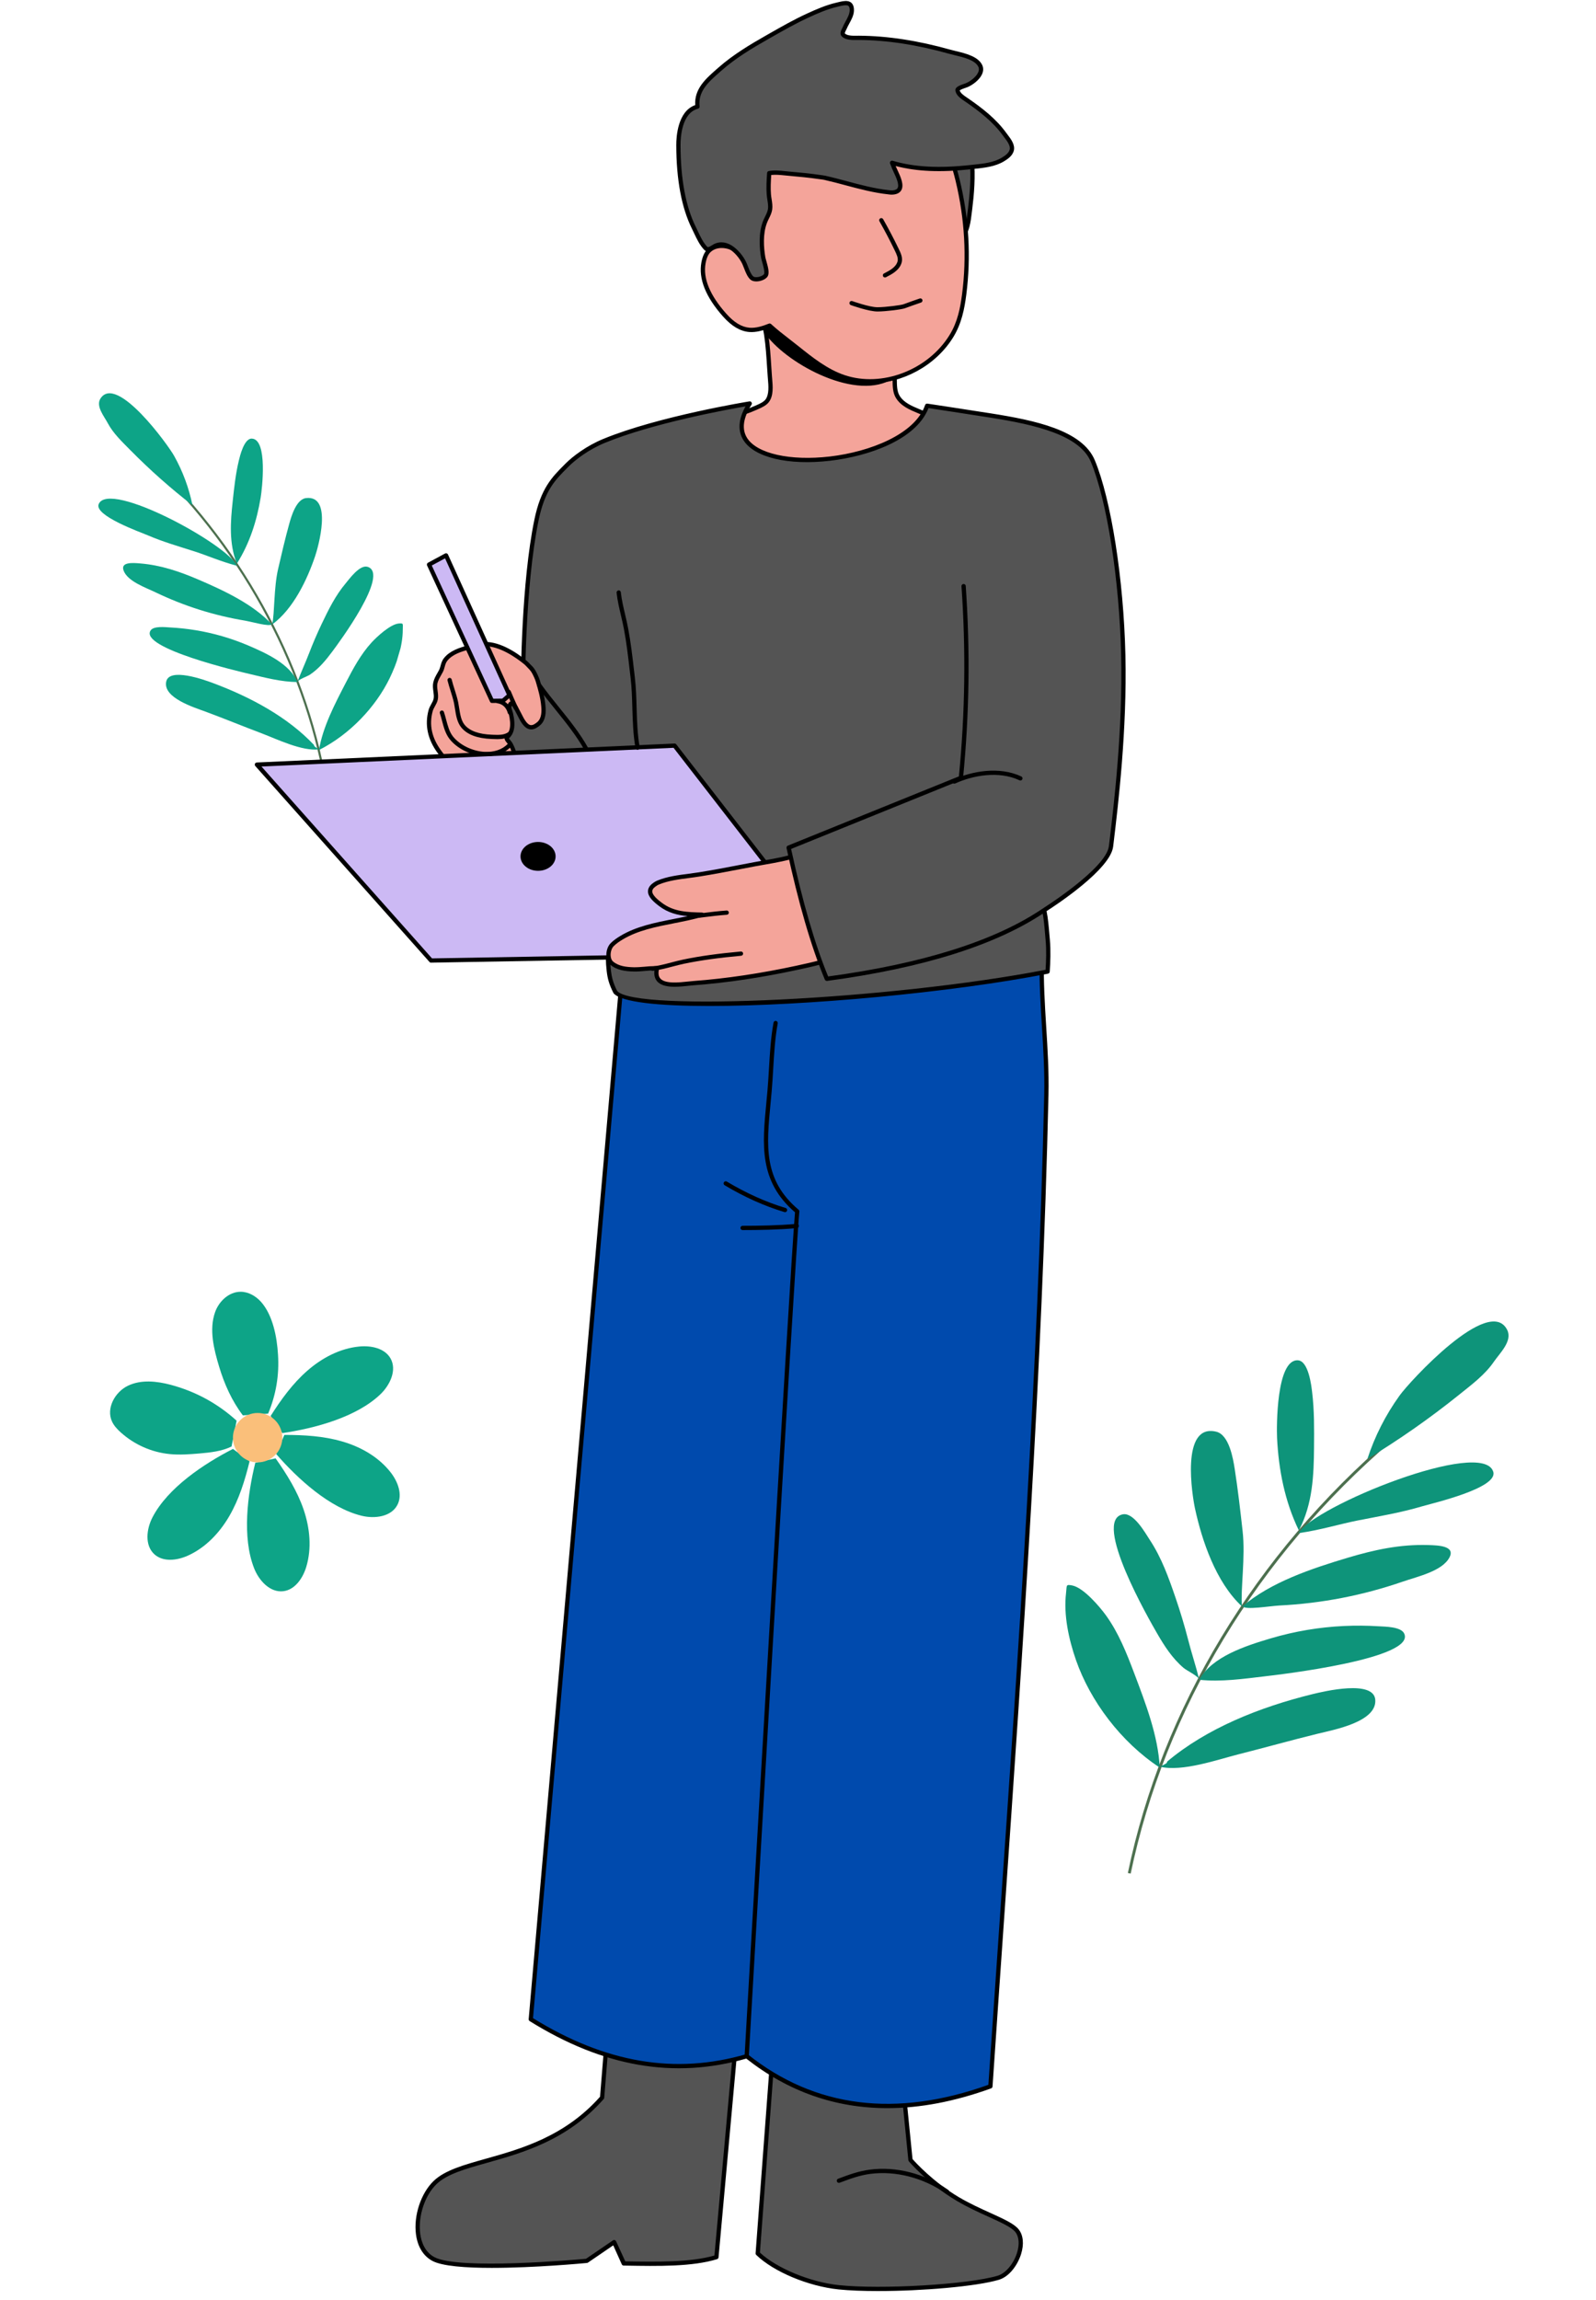 <svg xmlns="http://www.w3.org/2000/svg" xmlns:xlink="http://www.w3.org/1999/xlink" width="318" zoomAndPan="magnify" viewBox="0 0 238.5 343.5" height="458" preserveAspectRatio="xMidYMid meet" version="1.0"><defs><clipPath id="fc16ef6b0d"><path d="M 162 208 L 215 208 L 215 281 L 162 281 Z M 162 208 " clip-rule="nonzero"/></clipPath><clipPath id="b18ee6a515"><path d="M 152.785 205.207 L 225.086 192.871 L 237.926 268.125 L 165.625 280.461 Z M 152.785 205.207 " clip-rule="nonzero"/></clipPath><clipPath id="5b342aed0d"><path d="M 152.785 205.207 L 225.086 192.871 L 237.926 268.125 L 165.625 280.461 Z M 152.785 205.207 " clip-rule="nonzero"/></clipPath><clipPath id="a71cd3b785"><path d="M 204 197 L 226 197 L 226 218 L 204 218 Z M 204 197 " clip-rule="nonzero"/></clipPath><clipPath id="0acb3b1a0a"><path d="M 152.785 205.207 L 225.086 192.871 L 237.926 268.125 L 165.625 280.461 Z M 152.785 205.207 " clip-rule="nonzero"/></clipPath><clipPath id="0ba41a08de"><path d="M 152.785 205.207 L 225.086 192.871 L 237.926 268.125 L 165.625 280.461 Z M 152.785 205.207 " clip-rule="nonzero"/></clipPath><clipPath id="66ff233015"><path d="M 190 203 L 197 203 L 197 229 L 190 229 Z M 190 203 " clip-rule="nonzero"/></clipPath><clipPath id="ff62a10756"><path d="M 152.785 205.207 L 225.086 192.871 L 237.926 268.125 L 165.625 280.461 Z M 152.785 205.207 " clip-rule="nonzero"/></clipPath><clipPath id="e9f7917988"><path d="M 152.785 205.207 L 225.086 192.871 L 237.926 268.125 L 165.625 280.461 Z M 152.785 205.207 " clip-rule="nonzero"/></clipPath><clipPath id="f662cc5f80"><path d="M 194 218 L 224 218 L 224 229 L 194 229 Z M 194 218 " clip-rule="nonzero"/></clipPath><clipPath id="d7c06de972"><path d="M 152.785 205.207 L 225.086 192.871 L 237.926 268.125 L 165.625 280.461 Z M 152.785 205.207 " clip-rule="nonzero"/></clipPath><clipPath id="ca885aebb4"><path d="M 152.785 205.207 L 225.086 192.871 L 237.926 268.125 L 165.625 280.461 Z M 152.785 205.207 " clip-rule="nonzero"/></clipPath><clipPath id="6d7d113c4f"><path d="M 177 213 L 186 213 L 186 240 L 177 240 Z M 177 213 " clip-rule="nonzero"/></clipPath><clipPath id="3772d66e02"><path d="M 152.785 205.207 L 225.086 192.871 L 237.926 268.125 L 165.625 280.461 Z M 152.785 205.207 " clip-rule="nonzero"/></clipPath><clipPath id="619c58045e"><path d="M 152.785 205.207 L 225.086 192.871 L 237.926 268.125 L 165.625 280.461 Z M 152.785 205.207 " clip-rule="nonzero"/></clipPath><clipPath id="6c42b2bfc7"><path d="M 185 230 L 217 230 L 217 241 L 185 241 Z M 185 230 " clip-rule="nonzero"/></clipPath><clipPath id="30358a11c3"><path d="M 152.785 205.207 L 225.086 192.871 L 237.926 268.125 L 165.625 280.461 Z M 152.785 205.207 " clip-rule="nonzero"/></clipPath><clipPath id="6b1d67f8be"><path d="M 152.785 205.207 L 225.086 192.871 L 237.926 268.125 L 165.625 280.461 Z M 152.785 205.207 " clip-rule="nonzero"/></clipPath><clipPath id="a0952a8ee7"><path d="M 166 226 L 180 226 L 180 251 L 166 251 Z M 166 226 " clip-rule="nonzero"/></clipPath><clipPath id="2f08aaa370"><path d="M 152.785 205.207 L 225.086 192.871 L 237.926 268.125 L 165.625 280.461 Z M 152.785 205.207 " clip-rule="nonzero"/></clipPath><clipPath id="09d43bee45"><path d="M 152.785 205.207 L 225.086 192.871 L 237.926 268.125 L 165.625 280.461 Z M 152.785 205.207 " clip-rule="nonzero"/></clipPath><clipPath id="03344d189f"><path d="M 179 242 L 210 242 L 210 252 L 179 252 Z M 179 242 " clip-rule="nonzero"/></clipPath><clipPath id="f087fc78b0"><path d="M 152.785 205.207 L 225.086 192.871 L 237.926 268.125 L 165.625 280.461 Z M 152.785 205.207 " clip-rule="nonzero"/></clipPath><clipPath id="d5af1bccb6"><path d="M 152.785 205.207 L 225.086 192.871 L 237.926 268.125 L 165.625 280.461 Z M 152.785 205.207 " clip-rule="nonzero"/></clipPath><clipPath id="972f3338e1"><path d="M 159 236 L 174 236 L 174 265 L 159 265 Z M 159 236 " clip-rule="nonzero"/></clipPath><clipPath id="011876b780"><path d="M 152.785 205.207 L 225.086 192.871 L 237.926 268.125 L 165.625 280.461 Z M 152.785 205.207 " clip-rule="nonzero"/></clipPath><clipPath id="f7d3ee6856"><path d="M 152.785 205.207 L 225.086 192.871 L 237.926 268.125 L 165.625 280.461 Z M 152.785 205.207 " clip-rule="nonzero"/></clipPath><clipPath id="3d8faa2d08"><path d="M 173 252 L 206 252 L 206 265 L 173 265 Z M 173 252 " clip-rule="nonzero"/></clipPath><clipPath id="3506971df6"><path d="M 152.785 205.207 L 225.086 192.871 L 237.926 268.125 L 165.625 280.461 Z M 152.785 205.207 " clip-rule="nonzero"/></clipPath><clipPath id="19356abd9b"><path d="M 152.785 205.207 L 225.086 192.871 L 237.926 268.125 L 165.625 280.461 Z M 152.785 205.207 " clip-rule="nonzero"/></clipPath><clipPath id="3725bf360b"><path d="M 21 68 L 55 68 L 55 125 L 21 125 Z M 21 68 " clip-rule="nonzero"/></clipPath><clipPath id="86c1aa339d"><path d="M 15.832 55.336 L 67.559 70.441 L 51.82 124.324 L 0.098 109.219 Z M 15.832 55.336 " clip-rule="nonzero"/></clipPath><clipPath id="007b8739e2"><path d="M 67.77 70.504 L 16.047 55.398 L 0.309 109.281 L 52.035 124.387 Z M 67.77 70.504 " clip-rule="nonzero"/></clipPath><clipPath id="30e36d0c82"><path d="M 14 58 L 29 58 L 29 76 L 14 76 Z M 14 58 " clip-rule="nonzero"/></clipPath><clipPath id="3525d4fa56"><path d="M 15.832 55.336 L 67.559 70.441 L 51.82 124.324 L 0.098 109.219 Z M 15.832 55.336 " clip-rule="nonzero"/></clipPath><clipPath id="d3de5ff394"><path d="M 67.77 70.504 L 16.047 55.398 L 0.309 109.281 L 52.035 124.387 Z M 67.77 70.504 " clip-rule="nonzero"/></clipPath><clipPath id="cb830ee9a0"><path d="M 34 65 L 40 65 L 40 85 L 34 85 Z M 34 65 " clip-rule="nonzero"/></clipPath><clipPath id="3496ba8c68"><path d="M 15.832 55.336 L 67.559 70.441 L 51.82 124.324 L 0.098 109.219 Z M 15.832 55.336 " clip-rule="nonzero"/></clipPath><clipPath id="60f373d776"><path d="M 67.77 70.504 L 16.047 55.398 L 0.309 109.281 L 52.035 124.387 Z M 67.77 70.504 " clip-rule="nonzero"/></clipPath><clipPath id="e8bf77490b"><path d="M 14 74 L 36 74 L 36 85 L 14 85 Z M 14 74 " clip-rule="nonzero"/></clipPath><clipPath id="72ec314af7"><path d="M 15.832 55.336 L 67.559 70.441 L 51.82 124.324 L 0.098 109.219 Z M 15.832 55.336 " clip-rule="nonzero"/></clipPath><clipPath id="c88fe8c4dc"><path d="M 67.77 70.504 L 16.047 55.398 L 0.309 109.281 L 52.035 124.387 Z M 67.77 70.504 " clip-rule="nonzero"/></clipPath><clipPath id="87c6c5e5eb"><path d="M 40 74 L 49 74 L 49 94 L 40 94 Z M 40 74 " clip-rule="nonzero"/></clipPath><clipPath id="0a402f8706"><path d="M 15.832 55.336 L 67.559 70.441 L 51.82 124.324 L 0.098 109.219 Z M 15.832 55.336 " clip-rule="nonzero"/></clipPath><clipPath id="6743b0ae8c"><path d="M 67.77 70.504 L 16.047 55.398 L 0.309 109.281 L 52.035 124.387 Z M 67.77 70.504 " clip-rule="nonzero"/></clipPath><clipPath id="19c70aed36"><path d="M 18 84 L 41 84 L 41 94 L 18 94 Z M 18 84 " clip-rule="nonzero"/></clipPath><clipPath id="6506c3784f"><path d="M 15.832 55.336 L 67.559 70.441 L 51.82 124.324 L 0.098 109.219 Z M 15.832 55.336 " clip-rule="nonzero"/></clipPath><clipPath id="e54d817b87"><path d="M 67.77 70.504 L 16.047 55.398 L 0.309 109.281 L 52.035 124.387 Z M 67.77 70.504 " clip-rule="nonzero"/></clipPath><clipPath id="5cf25f6ed5"><path d="M 44 84 L 56 84 L 56 102 L 44 102 Z M 44 84 " clip-rule="nonzero"/></clipPath><clipPath id="b59fc8abcb"><path d="M 15.832 55.336 L 67.559 70.441 L 51.82 124.324 L 0.098 109.219 Z M 15.832 55.336 " clip-rule="nonzero"/></clipPath><clipPath id="c3954bb5ae"><path d="M 67.77 70.504 L 16.047 55.398 L 0.309 109.281 L 52.035 124.387 Z M 67.77 70.504 " clip-rule="nonzero"/></clipPath><clipPath id="428f22d889"><path d="M 22 93 L 45 93 L 45 102 L 22 102 Z M 22 93 " clip-rule="nonzero"/></clipPath><clipPath id="5b2a4fbb80"><path d="M 15.832 55.336 L 67.559 70.441 L 51.82 124.324 L 0.098 109.219 Z M 15.832 55.336 " clip-rule="nonzero"/></clipPath><clipPath id="0246ea14ff"><path d="M 67.77 70.504 L 16.047 55.398 L 0.309 109.281 L 52.035 124.387 Z M 67.77 70.504 " clip-rule="nonzero"/></clipPath><clipPath id="27ef4b5090"><path d="M 47 93 L 61 93 L 61 113 L 47 113 Z M 47 93 " clip-rule="nonzero"/></clipPath><clipPath id="0e9e070e6f"><path d="M 15.832 55.336 L 67.559 70.441 L 51.82 124.324 L 0.098 109.219 Z M 15.832 55.336 " clip-rule="nonzero"/></clipPath><clipPath id="ebff575a63"><path d="M 67.77 70.504 L 16.047 55.398 L 0.309 109.281 L 52.035 124.387 Z M 67.77 70.504 " clip-rule="nonzero"/></clipPath><clipPath id="bb73b0b163"><path d="M 24 100 L 48 100 L 48 112 L 24 112 Z M 24 100 " clip-rule="nonzero"/></clipPath><clipPath id="7720552009"><path d="M 15.832 55.336 L 67.559 70.441 L 51.82 124.324 L 0.098 109.219 Z M 15.832 55.336 " clip-rule="nonzero"/></clipPath><clipPath id="ca732d322d"><path d="M 67.77 70.504 L 16.047 55.398 L 0.309 109.281 L 52.035 124.387 Z M 67.77 70.504 " clip-rule="nonzero"/></clipPath><clipPath id="0b493c653f"><path d="M 31 192.922 L 42 192.922 L 42 212 L 31 212 Z M 31 192.922 " clip-rule="nonzero"/></clipPath><clipPath id="7796eb8cb8"><path d="M 41 214 L 59.992 214 L 59.992 227 L 41 227 Z M 41 214 " clip-rule="nonzero"/></clipPath><clipPath id="6c7db86c20"><path d="M 36 217 L 47 217 L 47 237.828 L 36 237.828 Z M 36 217 " clip-rule="nonzero"/></clipPath><clipPath id="930810cc04"><path d="M 112 307 L 153 307 L 153 342.145 L 112 342.145 Z M 112 307 " clip-rule="nonzero"/></clipPath><clipPath id="5c976f8e24"><path d="M 74 59 L 168.246 59 L 168.246 151 L 74 151 Z M 74 59 " clip-rule="nonzero"/></clipPath><clipPath id="de7f5152b2"><path d="M 38.016 111 L 125 111 L 125 144 L 38.016 144 Z M 38.016 111 " clip-rule="nonzero"/></clipPath><clipPath id="85db6499aa"><path d="M 38.016 111 L 126 111 L 126 144 L 38.016 144 Z M 38.016 111 " clip-rule="nonzero"/></clipPath><clipPath id="bc9dbaefa2"><path d="M 101 0.109 L 152 0.109 L 152 42 L 101 42 Z M 101 0.109 " clip-rule="nonzero"/></clipPath><clipPath id="13eb22b658"><path d="M 101 0.109 L 152 0.109 L 152 43 L 101 43 Z M 101 0.109 " clip-rule="nonzero"/></clipPath></defs><g clip-path="url(#fc16ef6b0d)"><g clip-path="url(#b18ee6a515)"><g clip-path="url(#5b342aed0d)"><path stroke-linecap="butt" transform="matrix(0.214, -0.036, 0.036, 0.214, 153.728, 209.19)" fill="none" stroke-linejoin="miter" d="M 14.299 332.376 C 56.291 224.648 136.996 130.799 242.007 67.687 " stroke="#4d704f" stroke-width="2" stroke-opacity="1" stroke-miterlimit="10"/></g></g></g><g clip-path="url(#a71cd3b785)"><g clip-path="url(#0acb3b1a0a)"><g clip-path="url(#0ba41a08de)"><path fill="#0e947a" d="M 204.336 217.914 C 205.449 214.512 207.051 211.359 209.141 208.453 C 210.523 206.492 222.57 193.312 225.23 198.641 C 226.059 200.297 224.117 202.113 223.234 203.398 C 221.914 205.332 219.945 206.793 218.047 208.32 C 213.688 211.82 209.117 215.02 204.336 217.914 Z M 204.336 217.914 " fill-opacity="1" fill-rule="nonzero"/></g></g></g><g clip-path="url(#66ff233015)"><g clip-path="url(#ff62a10756)"><g clip-path="url(#e9f7917988)"><path fill="#0e947a" d="M 194.094 228.586 C 191.98 224.23 191.07 219.484 190.84 214.789 C 190.762 213.133 190.719 202.977 193.961 203.18 C 195.551 203.277 195.973 207.031 196.078 207.922 C 196.414 210.688 196.387 213.457 196.363 216.23 C 196.328 220.273 196.18 224.641 194.094 228.586 Z M 194.094 228.586 " fill-opacity="1" fill-rule="nonzero"/></g></g></g><g clip-path="url(#f662cc5f80)"><g clip-path="url(#d7c06de972)"><g clip-path="url(#ca885aebb4)"><path fill="#0e947a" d="M 194.062 228.996 C 196.156 225.059 221.664 214.684 223.152 219.852 C 223.852 222.277 214.105 224.52 212.551 224.98 C 209.344 225.934 206.062 226.48 202.762 227.129 C 200.156 227.652 197.316 228.531 194.062 228.996 Z M 194.062 228.996 " fill-opacity="1" fill-rule="nonzero"/></g></g></g><g clip-path="url(#6d7d113c4f)"><g clip-path="url(#3772d66e02)"><g clip-path="url(#619c58045e)"><path fill="#0e947a" d="M 185.59 239.934 C 181.672 236.316 179.594 230.035 178.57 225.293 C 178.199 223.551 176.352 212.559 181.738 213.84 C 183.691 214.301 184.277 217.926 184.504 219.363 C 184.988 222.457 185.344 225.586 185.691 228.691 C 186.133 232.57 185.363 237.484 185.59 239.934 Z M 185.59 239.934 " fill-opacity="1" fill-rule="nonzero"/></g></g></g><g clip-path="url(#6c42b2bfc7)"><g clip-path="url(#30358a11c3)"><g clip-path="url(#6b1d67f8be)"><path fill="#0e947a" d="M 185.68 239.926 C 189.875 236.328 196.012 234.277 201.445 232.656 C 205.387 231.48 209.227 230.645 213.441 230.773 C 214.895 230.82 217.473 230.887 216.621 232.586 C 215.574 234.668 211.824 235.477 209.645 236.23 C 203.66 238.297 197.504 239.488 191.18 239.805 C 189.672 239.891 186.129 240.504 185.68 239.926 Z M 185.68 239.926 " fill-opacity="1" fill-rule="nonzero"/></g></g></g><g clip-path="url(#a0952a8ee7)"><g clip-path="url(#2f08aaa370)"><g clip-path="url(#09d43bee45)"><path fill="#0e947a" d="M 179.211 250.871 C 179.082 250.348 177.328 249.52 176.879 249.133 C 175.168 247.68 173.988 245.824 172.918 243.977 C 171.848 242.129 163.113 227.016 167.82 226.18 C 169.449 225.902 171.188 229.047 171.812 229.992 C 173.594 232.684 174.652 235.68 175.672 238.656 C 176.371 240.691 176.992 242.75 177.527 244.828 C 178.043 246.859 178.707 248.836 179.211 250.871 Z M 179.211 250.871 " fill-opacity="1" fill-rule="nonzero"/></g></g></g><g clip-path="url(#03344d189f)"><g clip-path="url(#f087fc78b0)"><g clip-path="url(#d5af1bccb6)"><path fill="#0e947a" d="M 179.211 250.898 C 181.109 247.449 186.078 245.844 189.914 244.707 C 193.48 243.652 197.125 243.039 200.84 242.863 C 202.57 242.785 204.301 242.797 206.031 242.906 C 207.004 242.961 209.285 242.973 209.805 243.93 C 211.871 247.758 190.879 250.164 189.062 250.375 C 185.828 250.754 182.484 251.246 179.211 250.898 " fill-opacity="1" fill-rule="nonzero"/></g></g></g><g clip-path="url(#972f3338e1)"><g clip-path="url(#011876b780)"><g clip-path="url(#f7d3ee6856)"><path fill="#0e947a" d="M 173.312 264.016 C 167.488 260.191 162.922 254.051 160.793 247.965 C 159.707 244.836 158.922 241.227 159.305 237.949 C 159.445 236.766 159.238 236.625 160.211 236.805 C 161.934 237.129 164.387 240.055 165.258 241.258 C 167.16 243.883 168.367 246.949 169.477 249.879 C 171.215 254.473 173.055 259.234 173.312 264.016 Z M 173.312 264.016 " fill-opacity="1" fill-rule="nonzero"/></g></g></g><g clip-path="url(#3d8faa2d08)"><g clip-path="url(#3506971df6)"><g clip-path="url(#19356abd9b)"><path fill="#0e947a" d="M 174.395 263.133 C 180.32 258.137 188.25 254.984 196.117 253.047 C 197.859 252.621 205.285 250.855 205.516 253.887 C 205.762 257.18 199.363 258.359 196.918 258.953 C 192.961 259.922 189.062 261.023 185.125 262.016 C 182.023 262.797 176.645 264.699 173.328 263.875 C 173.895 263.602 174.504 263.355 174.395 263.133 Z M 174.395 263.133 " fill-opacity="1" fill-rule="nonzero"/></g></g></g><g clip-path="url(#3725bf360b)"><g clip-path="url(#86c1aa339d)"><g clip-path="url(#007b8739e2)"><path stroke-linecap="butt" transform="matrix(-0.154, -0.045, -0.045, 0.154, 66.737, 73.358)" fill="none" stroke-linejoin="miter" d="M 14.282 332.379 C 56.285 224.648 137.001 130.807 242.01 67.701 " stroke="#4d704f" stroke-width="2" stroke-opacity="1" stroke-miterlimit="10"/></g></g></g><g clip-path="url(#30e36d0c82)"><g clip-path="url(#3525d4fa56)"><g clip-path="url(#d3de5ff394)"><path fill="#0da487" d="M 28.762 75.469 C 28.23 72.871 27.32 70.414 26.027 68.102 C 25.176 66.539 17.434 55.816 15.023 59.512 C 14.277 60.66 15.551 62.16 16.09 63.18 C 16.898 64.715 18.219 65.957 19.488 67.246 C 22.398 70.191 25.488 72.934 28.762 75.469 Z M 28.762 75.469 " fill-opacity="1" fill-rule="nonzero"/></g></g></g><g clip-path="url(#cb830ee9a0)"><g clip-path="url(#3496ba8c68)"><g clip-path="url(#60f373d776)"><path fill="#0da487" d="M 35.387 84.195 C 37.312 81.168 38.387 77.754 38.953 74.316 C 39.156 73.105 40.047 65.637 37.645 65.512 C 36.469 65.449 35.84 68.176 35.684 68.82 C 35.203 70.828 34.988 72.867 34.77 74.91 C 34.449 77.887 34.188 81.113 35.387 84.195 Z M 35.387 84.195 " fill-opacity="1" fill-rule="nonzero"/></g></g></g><g clip-path="url(#e8bf77490b)"><g clip-path="url(#72ec314af7)"><g clip-path="url(#c88fe8c4dc)"><path fill="#0da487" d="M 35.375 84.496 C 34.168 81.422 16.285 71.617 14.75 75.293 C 14.027 77.02 21.012 79.496 22.113 79.969 C 24.391 80.945 26.762 81.625 29.133 82.383 C 31.004 82.988 33.02 83.879 35.375 84.496 Z M 35.375 84.496 " fill-opacity="1" fill-rule="nonzero"/></g></g></g><g clip-path="url(#87c6c5e5eb)"><g clip-path="url(#0a402f8706)"><g clip-path="url(#6743b0ae8c)"><path fill="#0da487" d="M 40.68 93.266 C 43.867 90.938 45.93 86.496 47.086 83.09 C 47.512 81.84 49.805 73.91 45.73 74.395 C 44.258 74.57 43.516 77.184 43.227 78.223 C 42.609 80.457 42.078 82.73 41.559 84.984 C 40.906 87.801 41.055 91.484 40.68 93.266 Z M 40.68 93.266 " fill-opacity="1" fill-rule="nonzero"/></g></g></g><g clip-path="url(#19c70aed36)"><g clip-path="url(#6506c3784f)"><g clip-path="url(#e54d817b87)"><path fill="#0da487" d="M 40.613 93.25 C 37.832 90.246 33.488 88.219 29.633 86.562 C 26.828 85.363 24.078 84.418 20.965 84.156 C 19.895 84.066 17.988 83.898 18.469 85.219 C 19.062 86.84 21.754 87.754 23.293 88.496 C 27.523 90.523 31.949 91.922 36.574 92.695 C 37.68 92.887 40.234 93.641 40.613 93.25 Z M 40.613 93.25 " fill-opacity="1" fill-rule="nonzero"/></g></g></g><g clip-path="url(#5cf25f6ed5)"><g clip-path="url(#b59fc8abcb)"><g clip-path="url(#c3954bb5ae)"><path fill="#0da487" d="M 44.441 101.855 C 44.578 101.484 45.941 101.023 46.305 100.777 C 47.684 99.852 48.711 98.586 49.656 97.32 C 50.602 96.051 58.316 85.676 54.922 84.66 C 53.746 84.316 52.203 86.48 51.66 87.125 C 50.121 88.953 49.086 91.066 48.082 93.168 C 47.395 94.609 46.766 96.07 46.195 97.555 C 45.641 99.004 44.984 100.402 44.441 101.855 Z M 44.441 101.855 " fill-opacity="1" fill-rule="nonzero"/></g></g></g><g clip-path="url(#428f22d889)"><g clip-path="url(#5b2a4fbb80)"><g clip-path="url(#0246ea14ff)"><path fill="#0da487" d="M 44.438 101.875 C 43.336 99.18 39.816 97.574 37.09 96.41 C 34.555 95.332 31.93 94.57 29.207 94.125 C 27.941 93.918 26.668 93.781 25.383 93.715 C 24.664 93.672 22.984 93.484 22.52 94.148 C 20.676 96.785 35.914 100.344 37.234 100.652 C 39.582 101.207 42 101.852 44.438 101.875 " fill-opacity="1" fill-rule="nonzero"/></g></g></g><g clip-path="url(#27ef4b5090)"><g clip-path="url(#0e9e070e6f)"><g clip-path="url(#ebff575a63)"><path fill="#0da487" d="M 47.664 112.027 C 52.273 109.711 56.156 105.582 58.238 101.285 C 59.305 99.078 60.188 96.484 60.188 94.043 C 60.184 93.16 60.348 93.074 59.617 93.125 C 58.324 93.215 56.27 95.16 55.523 95.969 C 53.902 97.742 52.754 99.891 51.688 101.957 C 50.016 105.188 48.258 108.535 47.664 112.027 Z M 47.664 112.027 " fill-opacity="1" fill-rule="nonzero"/></g></g></g><g clip-path="url(#bb73b0b163)"><g clip-path="url(#7720552009)"><g clip-path="url(#ca732d322d)"><path fill="#0da487" d="M 46.941 111.289 C 43.004 107.105 37.441 104.113 31.816 102.02 C 30.57 101.555 25.254 99.625 24.832 101.836 C 24.367 104.238 28.977 105.652 30.723 106.297 C 33.555 107.348 36.328 108.488 39.141 109.551 C 41.355 110.391 45.152 112.246 47.66 111.926 C 47.27 111.676 46.844 111.441 46.941 111.289 Z M 46.941 111.289 " fill-opacity="1" fill-rule="nonzero"/></g></g></g><g clip-path="url(#0b493c653f)"><path fill="#0da487" d="M 36.293 211.406 C 34.652 209.246 33.527 206.73 32.75 204.148 C 31.973 201.562 31.203 198.586 32.156 195.949 C 32.742 194.332 34.234 192.941 35.957 192.941 C 37.125 192.941 38.238 193.586 39.02 194.465 C 40.785 196.473 41.387 199.715 41.543 202.305 C 41.746 205.367 41.254 208.312 40.07 211.145 " fill-opacity="1" fill-rule="nonzero"/></g><path fill="#0da487" d="M 40.441 211.496 C 42.004 209.039 43.73 206.648 45.926 204.734 C 48.121 202.816 50.82 201.387 53.727 201.117 C 55.469 200.957 57.496 201.375 58.359 202.898 C 59.344 204.637 58.289 206.875 56.844 208.258 C 53.266 211.68 47.043 213.34 42.195 214.055 " fill-opacity="1" fill-rule="nonzero"/><g clip-path="url(#7796eb8cb8)"><path fill="#0da487" d="M 42.492 214.324 C 45.402 214.324 48.348 214.488 51.145 215.305 C 53.941 216.117 56.598 217.629 58.387 219.93 C 59.461 221.312 60.199 223.246 59.375 224.797 C 58.441 226.559 55.992 226.875 54.047 226.402 C 49.238 225.227 44.488 220.879 41.273 217.18 " fill-opacity="1" fill-rule="nonzero"/></g><g clip-path="url(#6c7db86c20)"><path fill="#0da487" d="M 41.184 217.824 C 42.863 220.203 44.422 222.707 45.367 225.461 C 46.312 228.219 46.609 231.266 45.762 234.051 C 45.25 235.727 44.094 237.441 42.355 237.664 C 40.367 237.918 38.699 236.098 37.969 234.23 C 36.16 229.625 36.977 223.238 38.152 218.48 " fill-opacity="1" fill-rule="nonzero"/></g><path fill="#0da487" d="M 37.297 218.27 C 36.602 221.102 35.734 223.918 34.273 226.438 C 32.812 228.957 30.707 231.18 28.047 232.367 C 26.449 233.082 24.395 233.332 23.086 232.168 C 21.594 230.832 21.875 228.379 22.801 226.605 C 25.094 222.215 30.449 218.648 34.812 216.414 " fill-opacity="1" fill-rule="nonzero"/><path fill="#0da487" d="M 34.602 216.055 C 33.113 216.781 31.426 216.953 29.777 217.098 C 28.324 217.219 26.859 217.332 25.406 217.191 C 24.039 217.059 22.727 216.715 21.465 216.16 C 20.207 215.605 19.066 214.867 18.043 213.949 C 17.523 213.477 17.031 212.957 16.738 212.32 C 15.828 210.352 17.18 207.898 19.137 206.969 C 21.098 206.035 23.414 206.285 25.512 206.84 C 29.223 207.832 32.508 209.617 35.355 212.195 " fill-opacity="1" fill-rule="nonzero"/><path fill="#fabf7a" d="M 42.188 214.734 C 42.188 215.227 42.094 215.695 41.906 216.148 C 41.719 216.602 41.453 217 41.105 217.344 C 40.762 217.691 40.363 217.957 39.91 218.145 C 39.457 218.332 38.988 218.426 38.5 218.426 C 38.008 218.426 37.539 218.332 37.086 218.145 C 36.633 217.957 36.234 217.691 35.891 217.344 C 35.543 217 35.277 216.602 35.09 216.148 C 34.902 215.695 34.809 215.227 34.809 214.734 C 34.809 214.246 34.902 213.777 35.09 213.324 C 35.277 212.871 35.543 212.473 35.891 212.129 C 36.234 211.781 36.633 211.516 37.086 211.328 C 37.539 211.141 38.008 211.047 38.5 211.047 C 38.988 211.047 39.457 211.141 39.91 211.328 C 40.363 211.516 40.762 211.781 41.105 212.129 C 41.453 212.473 41.719 212.871 41.906 213.324 C 42.094 213.777 42.188 214.246 42.188 214.734 Z M 42.188 214.734 " fill-opacity="1" fill-rule="nonzero"/><path fill="#545454" d="M 145.191 23.617 C 145.473 26.062 145.277 28.695 144.98 31.133 C 144.871 32.008 144.781 32.918 144.562 33.777 C 144.488 34.059 144.391 34.332 144.285 34.605 C 144.234 34.738 144.207 35.102 144.113 34.996 C 143.27 34.023 143.254 32.426 143.113 31.223 C 142.918 29.551 142.316 27.973 141.918 26.352 C 141.562 24.922 141.605 23.094 145.191 23.617 Z M 145.191 23.617 " fill-opacity="1" fill-rule="evenodd"/><path fill="#000000" d="M 144.164 35.328 C 144.059 35.328 143.941 35.277 143.875 35.203 C 143.09 34.301 142.965 32.984 142.855 31.82 C 142.836 31.629 142.816 31.438 142.797 31.258 C 142.668 30.168 142.355 29.086 142.055 28.043 C 141.898 27.504 141.742 26.969 141.609 26.426 C 141.328 25.293 141.434 24.477 141.934 23.922 C 142.531 23.27 143.617 23.066 145.238 23.301 C 145.383 23.32 145.496 23.434 145.512 23.578 C 145.82 26.297 145.535 29.211 145.293 31.172 L 145.238 31.613 C 145.152 32.355 145.059 33.121 144.871 33.855 C 144.793 34.148 144.691 34.438 144.582 34.719 C 144.574 34.746 144.566 34.789 144.555 34.836 C 144.512 35.035 144.465 35.262 144.23 35.32 C 144.211 35.324 144.188 35.328 144.164 35.328 Z M 144.047 23.844 C 143.262 23.844 142.711 24.012 142.406 24.352 C 142.059 24.734 142 25.363 142.227 26.273 C 142.359 26.809 142.512 27.336 142.664 27.867 C 142.973 28.938 143.297 30.043 143.43 31.184 C 143.449 31.371 143.469 31.562 143.488 31.762 C 143.57 32.633 143.664 33.602 144.051 34.332 C 144.125 34.121 144.195 33.91 144.254 33.695 C 144.434 33.004 144.523 32.258 144.605 31.539 L 144.664 31.094 C 144.891 29.227 145.16 26.477 144.902 23.898 C 144.594 23.863 144.305 23.844 144.047 23.844 Z M 144.047 23.844 " fill-opacity="1" fill-rule="nonzero"/><path fill="#545454" d="M 109.852 306.34 L 107.059 337.137 C 103.371 338.27 98.277 338.164 93.207 338.078 L 91.773 334.895 L 87.684 337.688 C 87.684 337.688 68.609 339.504 64.75 337.41 C 61.152 335.457 62.074 328.805 65.035 325.977 C 69.238 321.957 81.309 323.152 89.977 313.305 L 90.625 305.312 L 109.855 306.34 Z M 109.852 306.34 " fill-opacity="1" fill-rule="evenodd"/><path fill="#000000" d="M 73.484 338.738 C 69.609 338.738 66.07 338.484 64.598 337.688 C 63.254 336.957 62.414 335.594 62.164 333.742 C 61.789 330.93 62.906 327.57 64.812 325.746 C 66.477 324.152 69.309 323.359 72.59 322.438 C 77.848 320.961 84.387 319.125 89.668 313.176 L 90.309 305.289 C 90.32 305.121 90.457 304.992 90.625 304.992 C 90.629 304.992 90.633 304.992 90.641 304.996 L 109.871 306.023 C 109.957 306.027 110.039 306.066 110.094 306.129 C 110.148 306.195 110.18 306.281 110.172 306.367 L 107.375 337.164 C 107.363 337.293 107.277 337.402 107.152 337.438 C 103.469 338.57 98.363 338.488 93.43 338.398 L 93.203 338.398 C 93.078 338.395 92.969 338.32 92.918 338.211 L 91.641 335.371 L 87.863 337.949 C 87.816 337.98 87.766 338 87.715 338.004 C 87.227 338.051 79.891 338.738 73.484 338.738 Z M 90.918 305.645 L 90.293 313.332 C 90.289 313.398 90.262 313.465 90.215 313.516 C 84.797 319.668 78.125 321.543 72.762 323.051 C 69.562 323.949 66.805 324.723 65.254 326.207 C 63.48 327.902 62.449 331.031 62.797 333.656 C 62.949 334.801 63.438 336.332 64.902 337.129 C 68.512 339.086 86.211 337.504 87.57 337.379 L 91.594 334.633 C 91.672 334.578 91.766 334.562 91.863 334.59 C 91.949 334.613 92.023 334.68 92.066 334.766 L 93.441 337.766 C 98.223 337.844 103.188 337.926 106.762 336.891 L 109.508 306.641 Z M 90.918 305.645 " fill-opacity="1" fill-rule="nonzero"/><path fill="#545454" d="M 115.383 307.828 L 113.23 336.574 C 115.797 339.066 120.977 341.176 125.324 341.633 C 131.52 342.281 144.52 341.586 149.164 340.219 C 151.59 339.504 153.551 335.145 151.969 333.176 C 150.867 331.801 146.82 330.637 143.113 328.441 C 138.793 325.883 136.059 322.613 136.059 322.613 L 135.055 312.586 L 115.387 307.828 Z M 115.383 307.828 " fill-opacity="1" fill-rule="evenodd"/><g clip-path="url(#930810cc04)"><path fill="#000000" d="M 131.195 342.199 C 128.973 342.199 126.922 342.121 125.293 341.953 C 120.754 341.477 115.59 339.309 113.008 336.805 C 112.941 336.738 112.906 336.645 112.914 336.555 L 115.066 307.805 C 115.074 307.715 115.121 307.625 115.199 307.57 C 115.273 307.52 115.371 307.5 115.457 307.52 L 135.129 312.281 C 135.262 312.312 135.359 312.422 135.371 312.559 L 136.363 322.48 C 136.797 322.977 139.41 325.875 143.273 328.168 C 144.871 329.113 146.535 329.867 148 330.531 C 149.98 331.43 151.547 332.141 152.219 332.977 C 152.918 333.848 153.051 335.199 152.582 336.688 C 152.09 338.254 150.871 340.047 149.254 340.52 C 145.887 341.516 137.777 342.199 131.195 342.199 Z M 113.559 336.449 C 116.047 338.785 121.082 340.871 125.359 341.316 C 131.766 341.984 144.621 341.227 149.078 339.914 C 150.262 339.562 151.453 338.16 151.977 336.5 C 152.379 335.219 152.285 334.078 151.723 333.375 C 151.145 332.66 149.566 331.941 147.738 331.113 C 146.258 330.441 144.578 329.68 142.953 328.715 C 138.637 326.156 135.844 322.852 135.812 322.816 C 135.773 322.766 135.75 322.707 135.742 322.645 L 134.762 312.844 L 115.672 308.227 Z M 113.559 336.449 " fill-opacity="1" fill-rule="nonzero"/></g><path fill="#004aad" d="M 92.789 147.645 L 79.32 301.609 C 89.203 307.75 99.766 310.562 111.59 307.125 C 121.949 315.348 134.141 316.641 148.004 311.625 C 151.367 261.965 155.242 213.031 156.363 163.516 C 156.516 156.746 155.535 150.008 155.676 143.234 Z M 92.789 147.645 " fill-opacity="1" fill-rule="evenodd"/><path fill="#000000" d="M 132.594 314.879 C 124.832 314.879 117.785 312.406 111.52 307.477 C 100.758 310.562 90.164 308.727 79.152 301.879 C 79.051 301.816 78.992 301.699 79.004 301.582 L 92.469 147.617 C 92.484 147.461 92.609 147.336 92.766 147.328 L 155.652 142.918 C 155.742 142.906 155.828 142.945 155.895 143.004 C 155.961 143.066 155.996 143.152 155.996 143.242 C 155.926 146.598 156.133 150.008 156.336 153.305 C 156.547 156.648 156.758 160.109 156.68 163.527 C 155.746 204.773 152.84 246.473 150.035 286.801 C 149.457 295.066 148.883 303.348 148.32 311.648 C 148.312 311.773 148.23 311.883 148.109 311.926 C 142.672 313.895 137.488 314.879 132.594 314.879 Z M 111.59 306.809 C 111.66 306.809 111.73 306.832 111.789 306.879 C 121.797 314.824 133.875 316.344 147.699 311.395 C 148.258 303.164 148.828 294.953 149.398 286.754 C 152.207 246.434 155.109 204.742 156.043 163.512 C 156.121 160.121 155.906 156.672 155.703 153.34 C 155.504 150.145 155.301 146.844 155.352 143.578 L 93.082 147.941 L 79.652 301.441 C 90.496 308.137 100.918 309.898 111.5 306.82 C 111.527 306.812 111.559 306.809 111.59 306.809 Z M 111.59 306.809 " fill-opacity="1" fill-rule="nonzero"/><path fill="#f4a49a" d="M 113.73 45.895 C 113.723 46.039 113.742 46.199 113.758 46.328 C 113.91 47.59 114.32 48.809 114.512 50.066 C 114.812 52.094 114.891 54.145 115.039 56.188 C 115.121 57.285 115.363 58.883 114.668 59.836 C 114.309 60.328 113.629 60.609 113.098 60.848 C 111.699 61.48 110.137 61.992 108.66 62.391 C 109.398 64.172 110.551 65.82 111.527 67.477 C 114.332 72.23 117.535 77.016 122.938 78.984 C 124.41 79.523 126.008 79.605 127.562 79.492 C 131.59 79.195 136.492 77.727 138.816 74.188 C 140.75 71.238 142.902 66.602 140.387 63.367 C 138.801 61.324 135.5 61.453 134.16 59.277 C 133.492 58.199 133.812 56.605 133.629 55.383 C 132.039 55.887 130.336 55.379 128.801 54.906 C 125.156 53.777 121.629 51.879 118.977 49.105 C 117.871 47.953 116.867 46.691 115.664 45.637 C 115.324 45.34 114.152 45.051 113.852 45.531 C 113.766 45.629 113.73 45.762 113.727 45.895 Z M 113.73 45.895 " fill-opacity="1" fill-rule="evenodd"/><path fill="#000000" d="M 126.398 79.852 C 125.051 79.852 123.871 79.664 122.828 79.281 C 117.297 77.262 114.078 72.422 111.258 67.637 C 111 67.203 110.73 66.77 110.461 66.332 C 109.703 65.109 108.922 63.848 108.367 62.512 C 108.332 62.426 108.336 62.328 108.375 62.246 C 108.414 62.164 108.488 62.105 108.578 62.078 C 110.258 61.629 111.734 61.113 112.969 60.555 L 113.066 60.512 C 113.562 60.293 114.121 60.039 114.41 59.648 C 114.953 58.898 114.844 57.629 114.754 56.609 L 114.723 56.211 C 114.688 55.73 114.656 55.25 114.625 54.77 C 114.527 53.238 114.426 51.652 114.195 50.109 C 114.113 49.547 113.977 48.973 113.848 48.422 C 113.688 47.754 113.527 47.066 113.441 46.367 C 113.426 46.215 113.402 46.043 113.414 45.879 C 113.422 45.656 113.488 45.469 113.605 45.324 C 113.676 45.211 113.867 45.023 114.25 44.969 C 114.82 44.887 115.574 45.125 115.875 45.395 C 116.688 46.105 117.418 46.914 118.117 47.695 C 118.477 48.094 118.836 48.496 119.207 48.883 C 121.625 51.41 124.977 53.387 128.898 54.598 C 130.285 55.027 132.012 55.555 133.535 55.078 C 133.625 55.047 133.723 55.062 133.801 55.113 C 133.879 55.16 133.934 55.242 133.945 55.336 C 134.012 55.77 134.016 56.246 134.02 56.711 C 134.027 57.574 134.035 58.469 134.434 59.109 C 135.074 60.152 136.227 60.629 137.445 61.137 C 138.617 61.621 139.824 62.121 140.641 63.168 C 143.371 66.68 140.836 71.688 139.082 74.359 C 136.145 78.844 129.539 79.66 127.586 79.805 C 127.176 79.836 126.781 79.852 126.398 79.852 Z M 109.098 62.598 C 109.621 63.77 110.32 64.902 111.004 66 C 111.273 66.438 111.547 66.875 111.805 67.316 C 114.566 72 117.711 76.738 123.047 78.684 C 124.301 79.145 125.773 79.305 127.539 79.176 C 129.418 79.035 135.77 78.254 138.551 74.012 C 140.211 71.484 142.625 66.762 140.137 63.562 C 139.426 62.648 138.344 62.199 137.199 61.727 C 135.941 61.203 134.641 60.664 133.887 59.445 C 133.402 58.656 133.391 57.672 133.383 56.719 C 133.379 56.395 133.379 56.078 133.355 55.785 C 131.746 56.148 130.074 55.633 128.711 55.207 C 124.688 53.965 121.242 51.93 118.746 49.324 C 118.371 48.934 118.008 48.527 117.645 48.125 C 116.953 47.355 116.238 46.562 115.453 45.875 C 115.285 45.73 114.711 45.551 114.34 45.602 C 114.227 45.617 114.148 45.652 114.117 45.699 C 114.066 45.766 114.047 45.824 114.043 45.906 C 114.039 46.035 114.059 46.168 114.074 46.277 C 114.152 46.953 114.312 47.625 114.465 48.277 C 114.598 48.844 114.734 49.43 114.824 50.02 C 115.059 51.586 115.16 53.184 115.258 54.73 C 115.289 55.211 115.32 55.688 115.355 56.168 L 115.387 56.559 C 115.484 57.684 115.609 59.082 114.922 60.023 C 114.535 60.555 113.863 60.855 113.324 61.098 L 113.227 61.141 C 112.055 61.672 110.664 62.164 109.094 62.602 Z M 109.098 62.598 " fill-opacity="1" fill-rule="nonzero"/><path fill="#545454" d="M 112.035 60.27 C 104.469 72.184 135.086 70.727 138.539 60.605 C 138.539 60.605 142.855 61.25 148.004 62.059 C 154.172 63.027 161.48 64.488 163.305 68.863 C 165.621 74.398 167.594 86.148 167.855 97.863 C 168.117 109.363 166.695 120.832 166.027 126.41 C 165.602 129.949 156.031 135.941 156.031 135.941 C 156.336 137.219 156.449 139.086 156.566 140.383 C 156.711 141.949 156.652 143.531 156.551 145.117 C 133.996 149.516 94.918 151.707 91.938 148.152 C 91.305 146.895 91.102 146.055 90.977 145 C 90.105 137.641 94.152 131.871 95.914 125.805 L 74.84 114.445 L 74.516 107.285 L 78.148 102.73 C 78.148 102.73 78.105 87.66 80.168 77.688 C 81.137 73 82.746 71.465 84.715 69.488 C 85.797 68.402 87.84 66.855 90.266 65.855 C 98.582 62.43 112.035 60.27 112.035 60.27 Z M 112.035 60.27 " fill-opacity="1" fill-rule="evenodd"/><g clip-path="url(#5c976f8e24)"><path fill="#000000" d="M 106.016 150.258 C 98.336 150.258 92.805 149.684 91.691 148.355 C 90.988 146.977 90.785 146.102 90.66 145.035 C 90.043 139.816 91.852 135.406 93.602 131.145 C 94.328 129.367 95.016 127.688 95.535 125.961 L 74.691 114.723 C 74.594 114.672 74.527 114.57 74.523 114.457 L 74.195 107.301 C 74.191 107.223 74.219 107.148 74.266 107.086 L 77.828 102.621 C 77.832 101.215 77.906 87.059 79.855 77.625 C 80.824 72.938 82.465 71.289 84.371 69.383 L 84.488 69.262 C 85.609 68.137 87.684 66.574 90.145 65.562 C 98.402 62.16 111.852 59.977 111.984 59.953 C 112.113 59.934 112.234 59.988 112.301 60.094 C 112.371 60.199 112.371 60.332 112.305 60.438 C 111.043 62.43 110.816 64.102 111.641 65.414 C 113.113 67.762 118.082 68.871 123.996 68.188 C 130.02 67.488 136.762 64.84 138.242 60.504 C 138.289 60.359 138.41 60.27 138.59 60.289 C 138.59 60.289 142.906 60.934 148.055 61.742 C 154.59 62.77 161.723 64.242 163.602 68.742 C 166.039 74.574 167.918 86.547 168.176 97.855 C 168.43 109.082 167.109 120.09 166.398 126.008 L 166.344 126.449 C 165.934 129.852 157.793 135.195 156.395 136.09 C 156.613 137.133 156.727 138.492 156.82 139.598 L 156.887 140.355 C 157.035 142.023 156.961 143.711 156.867 145.141 C 156.859 145.285 156.754 145.406 156.609 145.434 C 142.078 148.266 120.32 150.258 106.016 150.258 Z M 75.148 114.25 L 96.062 125.523 C 96.195 125.594 96.262 125.75 96.219 125.891 C 95.684 127.738 94.922 129.59 94.188 131.383 C 92.469 135.57 90.691 139.902 91.293 144.961 C 91.41 145.957 91.602 146.773 92.219 148.008 C 94.895 151.184 133.102 149.324 156.246 144.852 C 156.332 143.504 156.391 141.941 156.25 140.41 L 156.184 139.648 C 156.086 138.484 155.969 137.035 155.727 136.016 C 155.691 135.883 155.75 135.742 155.863 135.672 C 155.957 135.613 165.309 129.719 165.711 126.371 L 165.766 125.93 C 166.473 120.031 167.793 109.051 167.539 97.871 C 167.285 86.629 165.422 74.754 163.012 68.984 C 161.344 64.988 154.789 63.445 147.953 62.371 C 143.547 61.68 139.75 61.105 138.75 60.957 C 136.914 65.707 129.734 68.16 124.066 68.816 C 117.82 69.551 112.727 68.34 111.102 65.754 C 110.223 64.355 110.328 62.656 111.41 60.695 C 108.582 61.184 97.516 63.211 90.387 66.148 C 88.012 67.125 86.02 68.629 84.941 69.711 L 84.82 69.832 C 82.914 71.742 81.406 73.25 80.477 77.75 C 78.445 87.574 78.465 102.578 78.465 102.73 C 78.465 102.801 78.441 102.871 78.395 102.93 L 74.836 107.391 Z M 75.148 114.25 " fill-opacity="1" fill-rule="nonzero"/></g><path fill="#f4a49a" d="M 111.688 39.879 C 111.391 39.082 111.012 38.297 110.383 37.715 C 109.242 36.648 107.172 36.297 105.973 37.41 C 105.48 37.871 105.246 38.609 105.125 39.262 C 104.594 42.168 106.461 45.008 108.289 47.059 C 109.266 48.164 110.496 49.152 111.996 49.273 C 113.027 49.355 114.066 49.012 115.008 48.633 C 116.309 49.824 117.738 50.852 119.113 51.949 C 121.27 53.676 123.473 55.438 126.105 56.328 C 132.012 58.324 138.973 55.406 142.18 50.195 C 143.359 48.273 143.797 46.195 144.082 44 C 144.82 38.281 144.465 32.59 143.117 26.977 C 142.266 23.418 140.918 19.867 138.242 17.277 C 135.812 14.922 132.625 13.629 129.406 12.82 C 125.082 11.734 120.98 13.695 118.156 16.949 C 116.207 19.191 114.629 21.773 113.738 24.645 C 113.301 26.055 113.234 27.566 112.738 28.957 C 112.383 29.965 111.543 30.586 111.152 31.547 C 110.652 32.777 111.391 38.363 111.797 40.156 Z M 111.688 39.879 " fill-opacity="1" fill-rule="evenodd"/><path fill="#000000" d="M 129.988 57.27 C 128.629 57.27 127.285 57.062 126.004 56.629 C 123.32 55.723 121.082 53.934 118.922 52.207 C 118.492 51.859 118.059 51.527 117.633 51.195 C 116.734 50.5 115.805 49.781 114.941 49.004 C 114.047 49.352 113 49.668 111.973 49.59 C 110.625 49.484 109.34 48.727 108.047 47.273 C 105.453 44.355 104.367 41.641 104.812 39.203 C 104.98 38.289 105.297 37.605 105.754 37.18 C 107.109 35.922 109.352 36.32 110.602 37.48 C 110.793 37.656 110.961 37.852 111.109 38.055 C 110.77 35.688 110.457 32.406 110.859 31.43 C 111.059 30.934 111.367 30.527 111.664 30.133 C 111.973 29.723 112.27 29.332 112.438 28.852 C 112.695 28.129 112.84 27.348 112.977 26.594 C 113.098 25.922 113.227 25.223 113.434 24.551 C 114.285 21.812 115.793 19.184 117.914 16.742 C 121.105 13.074 125.441 11.496 129.484 12.512 C 133.387 13.492 136.324 14.977 138.465 17.047 C 140.777 19.289 142.355 22.422 143.426 26.906 C 144.801 32.629 145.125 38.395 144.395 44.039 C 144.125 46.121 143.703 48.324 142.449 50.363 C 139.812 54.648 134.828 57.27 129.988 57.27 Z M 115.008 48.316 C 115.086 48.316 115.164 48.344 115.223 48.398 C 116.109 49.211 117.082 49.965 118.02 50.691 C 118.453 51.027 118.883 51.359 119.312 51.703 C 121.438 53.402 123.629 55.156 126.207 56.027 C 131.789 57.914 138.68 55.273 141.906 50.027 C 143.102 48.094 143.504 45.969 143.766 43.957 C 144.488 38.391 144.164 32.699 142.809 27.051 C 141.766 22.691 140.246 19.66 138.02 17.504 C 135.965 15.516 133.121 14.082 129.332 13.129 C 125.5 12.168 121.422 13.676 118.395 17.16 C 116.332 19.535 114.867 22.086 114.043 24.738 C 113.844 25.375 113.723 26.051 113.602 26.707 C 113.461 27.488 113.312 28.293 113.039 29.066 C 112.836 29.637 112.5 30.086 112.172 30.516 C 111.887 30.891 111.617 31.246 111.445 31.668 C 110.992 32.781 111.684 38.215 112.109 40.086 C 112.148 40.258 112.039 40.43 111.867 40.469 C 111.68 40.508 111.523 40.398 111.488 40.227 C 111.477 40.188 111.469 40.145 111.461 40.102 C 111.43 40.07 111.406 40.031 111.391 39.992 C 111.148 39.34 110.789 38.523 110.168 37.945 C 109.152 37 107.266 36.641 106.191 37.645 C 105.832 37.973 105.582 38.539 105.441 39.32 C 105.031 41.551 106.066 44.086 108.527 46.848 C 109.703 48.172 110.844 48.859 112.023 48.953 C 112.988 49.027 114.02 48.688 114.891 48.34 C 114.926 48.324 114.969 48.316 115.008 48.316 Z M 115.008 48.316 " fill-opacity="1" fill-rule="nonzero"/><path fill="#f4a49a" d="M 80.109 101.051 C 79.891 100.582 79.691 100.125 79.27 99.707 C 79.012 99.449 78.777 99.164 78.492 98.934 C 76.801 97.562 74.293 95.996 72.027 96.219 C 71.391 96.281 70.754 96.52 70.141 96.676 C 68.898 96.988 67.445 97.434 66.605 98.484 C 66.145 99.059 66.195 99.652 65.887 100.246 C 65.586 100.824 65.195 101.355 65.055 102.004 C 64.879 102.828 65.27 103.656 65.105 104.438 C 64.98 105.043 64.516 105.535 64.352 106.141 C 63.742 108.387 64.285 110.414 65.652 112.281 C 66.059 112.832 66.484 113.434 67.039 113.844 C 68.883 115.203 71.449 115.152 73.629 115.371 C 74.484 115.461 75.258 115.398 76.105 115.277 C 76.344 115.246 76.691 115.293 76.883 115.109 C 77.207 114.789 77.184 114.27 77.133 113.859 C 77.027 112.914 76.746 111.969 76.293 111.137 C 76.168 110.918 75.73 110.508 75.707 110.273 C 75.699 110.148 75.992 109.898 76.055 109.816 C 76.266 109.539 76.41 109.246 76.48 108.906 C 76.633 108.148 76.52 107.332 76.348 106.586 C 76.23 106.082 75.914 105.637 76.266 105.164 C 76.652 104.648 77.281 106.09 77.426 106.344 C 77.949 107.297 78.656 109.281 80.043 108.418 C 80.219 108.309 80.398 108.188 80.551 108.043 C 81.262 107.375 81.273 106.32 81.191 105.418 C 81.078 104.168 80.742 102.961 80.383 101.762 C 80.301 101.496 80.207 101.266 80.109 101.051 Z M 80.109 101.051 " fill-opacity="1" fill-rule="evenodd"/><path fill="#000000" d="M 74.453 115.734 C 74.18 115.734 73.895 115.719 73.594 115.691 C 73.23 115.652 72.855 115.625 72.473 115.594 C 70.59 115.449 68.453 115.285 66.852 114.098 C 66.293 113.688 65.855 113.094 65.469 112.57 L 65.398 112.473 C 63.898 110.426 63.445 108.266 64.047 106.055 C 64.133 105.734 64.289 105.449 64.441 105.176 C 64.594 104.902 64.738 104.645 64.797 104.371 C 64.863 104.039 64.816 103.68 64.766 103.297 C 64.703 102.859 64.645 102.41 64.746 101.938 C 64.859 101.414 65.113 100.969 65.355 100.543 C 65.441 100.398 65.527 100.25 65.605 100.098 C 65.715 99.883 65.773 99.664 65.84 99.434 C 65.934 99.078 66.043 98.676 66.355 98.285 C 67.223 97.203 68.648 96.723 70.059 96.367 C 70.246 96.32 70.434 96.266 70.621 96.211 C 71.066 96.082 71.527 95.949 71.996 95.902 C 74.41 95.66 76.965 97.285 78.691 98.684 C 78.891 98.844 79.062 99.027 79.234 99.211 C 79.32 99.301 79.406 99.391 79.496 99.48 C 79.926 99.91 80.141 100.367 80.348 100.809 L 80.398 100.918 C 80.504 101.145 80.598 101.387 80.688 101.668 C 81.039 102.84 81.391 104.086 81.508 105.391 C 81.594 106.332 81.59 107.508 80.77 108.277 C 80.598 108.441 80.398 108.57 80.211 108.688 C 79.816 108.934 79.426 109.008 79.051 108.902 C 78.246 108.676 77.758 107.707 77.367 106.93 C 77.293 106.773 77.219 106.629 77.145 106.5 L 77.062 106.34 C 76.758 105.727 76.582 105.496 76.488 105.41 C 76.375 105.605 76.43 105.789 76.543 106.121 C 76.586 106.25 76.629 106.379 76.66 106.516 C 76.887 107.512 76.93 108.289 76.793 108.969 C 76.719 109.34 76.559 109.68 76.309 110.008 C 76.285 110.039 76.246 110.082 76.195 110.137 C 76.16 110.168 76.094 110.238 76.047 110.293 C 76.102 110.379 76.234 110.539 76.309 110.629 C 76.418 110.762 76.52 110.891 76.574 110.984 C 77.031 111.832 77.336 112.812 77.453 113.824 C 77.488 114.137 77.574 114.875 77.105 115.336 C 76.879 115.559 76.559 115.57 76.328 115.582 C 76.266 115.586 76.203 115.586 76.148 115.594 C 75.625 115.668 75.066 115.734 74.453 115.734 Z M 72.465 96.516 C 72.328 96.516 72.195 96.523 72.059 96.535 C 71.645 96.574 71.215 96.699 70.801 96.82 C 70.602 96.879 70.41 96.934 70.215 96.984 C 68.914 97.312 67.605 97.746 66.855 98.684 C 66.625 98.969 66.547 99.262 66.453 99.598 C 66.383 99.855 66.312 100.117 66.168 100.391 C 66.09 100.551 66 100.707 65.91 100.859 C 65.68 101.266 65.461 101.645 65.367 102.07 C 65.289 102.434 65.344 102.812 65.398 103.211 C 65.453 103.629 65.512 104.062 65.418 104.504 C 65.344 104.867 65.168 105.184 65 105.484 C 64.863 105.738 64.73 105.977 64.66 106.223 C 64.105 108.266 64.516 110.188 65.914 112.098 L 65.984 112.191 C 66.359 112.703 66.75 113.23 67.23 113.59 C 68.688 114.664 70.637 114.816 72.523 114.961 C 72.91 114.992 73.293 115.02 73.66 115.055 C 74.562 115.148 75.348 115.062 76.059 114.965 C 76.133 114.953 76.219 114.949 76.301 114.945 C 76.43 114.941 76.609 114.934 76.664 114.883 C 76.879 114.668 76.863 114.266 76.82 113.895 C 76.715 112.965 76.434 112.062 76.016 111.289 C 75.977 111.223 75.898 111.133 75.82 111.035 C 75.613 110.785 75.418 110.551 75.395 110.305 C 75.375 110.062 75.57 109.863 75.742 109.691 C 75.766 109.664 75.793 109.637 75.805 109.621 C 75.996 109.371 76.113 109.117 76.168 108.844 C 76.289 108.254 76.246 107.562 76.039 106.656 C 76.012 106.543 75.973 106.434 75.938 106.324 C 75.809 105.941 75.648 105.465 76.012 104.977 C 76.188 104.746 76.402 104.723 76.504 104.738 C 76.957 104.777 77.309 105.41 77.633 106.055 L 77.703 106.191 C 77.777 106.324 77.855 106.48 77.938 106.641 C 78.254 107.273 78.691 108.137 79.223 108.289 C 79.422 108.34 79.637 108.297 79.879 108.148 C 80.035 108.047 80.203 107.938 80.336 107.812 C 80.953 107.23 80.949 106.242 80.875 105.445 C 80.762 104.203 80.422 102.988 80.078 101.852 C 80.004 101.605 79.918 101.387 79.824 101.188 L 79.773 101.078 C 79.582 100.668 79.398 100.277 79.047 99.93 C 78.953 99.84 78.863 99.742 78.773 99.648 C 78.621 99.484 78.465 99.32 78.293 99.176 C 77.031 98.156 74.66 96.516 72.465 96.516 Z M 72.465 96.516 " fill-opacity="1" fill-rule="nonzero"/><g clip-path="url(#de7f5152b2)"><path fill="#ccb9f4" d="M 38.395 114.207 L 100.805 111.371 L 124.875 142.414 L 64.418 143.469 Z M 38.395 114.207 " fill-opacity="1" fill-rule="evenodd"/></g><g clip-path="url(#85db6499aa)"><path fill="#000000" d="M 64.418 143.789 C 64.328 143.789 64.238 143.75 64.18 143.68 L 38.152 114.418 C 38.074 114.324 38.051 114.195 38.098 114.082 C 38.148 113.969 38.258 113.891 38.379 113.887 L 100.793 111.055 C 100.871 111.047 100.992 111.098 101.055 111.176 L 125.125 142.219 C 125.199 142.316 125.215 142.441 125.164 142.551 C 125.109 142.66 125 142.73 124.883 142.73 L 64.422 143.785 L 64.418 143.785 Z M 39.074 114.492 L 64.559 143.148 L 124.234 142.109 L 100.656 111.695 Z M 39.074 114.492 " fill-opacity="1" fill-rule="nonzero"/></g><g clip-path="url(#bc9dbaefa2)"><path fill="#545454" d="M 122.602 26.457 C 121.016 26.227 119.418 26.07 117.82 25.934 C 116.879 25.852 115.887 25.688 114.945 25.859 C 114.875 26.91 114.809 27.996 114.891 29.051 C 114.945 29.738 115.184 30.57 115.078 31.266 C 114.969 31.949 114.559 32.535 114.312 33.168 C 113.695 34.77 113.77 36.781 114.051 38.445 C 114.148 39.031 114.793 40.637 114.414 41.156 C 114.051 41.645 112.789 41.941 112.332 41.508 C 111.793 40.996 111.535 39.961 111.227 39.305 C 110.805 38.406 110.004 37.445 109.148 36.922 C 108.48 36.516 107.766 36.383 107.031 36.656 C 106.535 36.836 105.879 37.527 105.453 37.078 C 104.648 36.23 104.211 35.074 103.703 34.051 C 101.859 30.355 101.387 25.73 101.379 21.668 C 101.371 19.625 101.91 16.527 104.23 15.93 C 103.945 13.379 105.828 11.871 107.574 10.332 C 109.703 8.453 112.133 6.992 114.594 5.594 C 116.594 4.457 118.59 3.293 120.688 2.332 C 122.121 1.672 123.555 1.047 125.098 0.695 C 125.551 0.59 126.109 0.418 126.59 0.477 C 127.18 0.547 127.32 1.082 127.289 1.605 C 127.242 2.512 126.57 3.355 126.227 4.176 C 126.117 4.445 125.754 4.945 126.027 5.219 C 126.555 5.746 127.668 5.645 128.34 5.648 C 132.965 5.684 137.578 6.5 142.023 7.75 C 143.328 8.117 145.871 8.469 146.5 9.871 C 147.031 11.055 145.367 12.371 144.418 12.738 C 144.191 12.824 143.066 13.145 143.086 13.453 C 143.137 14.133 144.043 14.645 144.531 14.98 C 146.59 16.406 148.621 17.977 150.102 20.02 C 150.566 20.66 151.422 21.582 151.188 22.438 C 151.02 23.07 150.41 23.496 149.879 23.816 C 148.461 24.672 146.684 24.781 145.074 24.961 C 141.176 25.391 137.105 25.441 133.312 24.312 C 133.414 24.57 133.516 24.824 133.621 25.082 C 134.051 26.133 135.551 28.566 133.422 28.75 C 133.18 28.77 133.035 28.742 132.793 28.715 C 129.539 28.367 126.43 27.27 123.25 26.555 C 123.039 26.508 122.82 26.488 122.605 26.457 Z M 122.602 26.457 " fill-opacity="1" fill-rule="evenodd"/></g><g clip-path="url(#13eb22b658)"><path fill="#000000" d="M 113.012 42.035 C 112.633 42.035 112.32 41.934 112.113 41.738 C 111.68 41.328 111.418 40.656 111.191 40.062 C 111.105 39.84 111.023 39.625 110.938 39.441 C 110.516 38.543 109.75 37.664 108.984 37.195 C 108.344 36.809 107.746 36.727 107.137 36.953 C 107.012 37 106.875 37.086 106.73 37.172 C 106.32 37.422 105.695 37.805 105.219 37.297 C 104.547 36.586 104.129 35.695 103.723 34.836 C 103.621 34.617 103.52 34.402 103.414 34.191 C 101.859 31.074 101.07 26.859 101.059 21.672 C 101.055 20.477 101.258 16.613 103.891 15.699 C 103.746 13.27 105.453 11.773 107.105 10.32 L 107.363 10.094 C 109.578 8.141 112.176 6.605 114.434 5.32 L 115.016 4.988 C 116.805 3.973 118.648 2.918 120.555 2.047 C 121.945 1.406 123.438 0.75 125.023 0.387 L 125.254 0.332 C 125.684 0.227 126.184 0.109 126.629 0.16 C 127.297 0.242 127.652 0.773 127.609 1.625 C 127.574 2.309 127.238 2.926 126.91 3.523 C 126.77 3.785 126.629 4.043 126.523 4.301 C 126.496 4.359 126.461 4.434 126.418 4.512 C 126.238 4.867 126.227 4.969 126.25 4.996 C 126.613 5.355 127.441 5.344 128.039 5.336 L 128.344 5.332 C 132.656 5.363 137.16 6.055 142.113 7.445 C 142.328 7.508 142.586 7.566 142.859 7.633 C 144.27 7.973 146.203 8.438 146.789 9.742 C 146.965 10.133 146.965 10.57 146.781 11.012 C 146.367 12.016 145.18 12.785 144.531 13.035 L 144.359 13.094 C 143.746 13.301 143.504 13.426 143.414 13.5 C 143.504 13.914 144.105 14.312 144.508 14.582 L 144.715 14.723 C 146.738 16.121 148.82 17.711 150.359 19.832 C 150.426 19.922 150.496 20.02 150.574 20.121 C 151.062 20.762 151.734 21.637 151.496 22.523 C 151.301 23.25 150.648 23.727 150.043 24.09 C 148.703 24.895 147.121 25.062 145.59 25.223 L 145.109 25.277 C 140.586 25.773 136.988 25.625 133.848 24.797 C 133.867 24.852 133.891 24.906 133.914 24.961 C 133.973 25.105 134.051 25.277 134.141 25.465 C 134.566 26.371 135.145 27.617 134.684 28.418 C 134.461 28.797 134.047 29.016 133.449 29.066 C 133.223 29.09 133.062 29.07 132.879 29.047 L 132.758 29.031 C 130.582 28.801 128.445 28.23 126.383 27.68 C 125.332 27.398 124.25 27.109 123.176 26.867 C 123.039 26.836 122.895 26.816 122.75 26.801 L 122.559 26.773 C 120.934 26.535 119.309 26.383 117.797 26.25 C 117.609 26.234 117.422 26.215 117.234 26.195 C 116.574 26.129 115.891 26.062 115.25 26.137 C 115.18 27.16 115.137 28.098 115.211 29.027 C 115.227 29.25 115.266 29.492 115.305 29.738 C 115.387 30.262 115.469 30.809 115.391 31.316 C 115.316 31.809 115.105 32.238 114.898 32.656 C 114.797 32.863 114.695 33.07 114.613 33.285 C 113.977 34.93 114.125 36.973 114.363 38.395 C 114.387 38.539 114.449 38.75 114.52 38.996 C 114.816 40.039 115.016 40.875 114.672 41.344 C 114.367 41.754 113.719 41.984 113.207 42.027 C 113.145 42.035 113.074 42.035 113.012 42.035 Z M 107.809 36.195 C 108.309 36.195 108.812 36.348 109.316 36.652 C 110.18 37.18 111.043 38.172 111.512 39.172 C 111.605 39.367 111.691 39.594 111.785 39.836 C 111.988 40.363 112.219 40.965 112.551 41.277 C 112.652 41.375 112.875 41.422 113.152 41.395 C 113.613 41.352 114.023 41.145 114.156 40.965 C 114.344 40.711 114.047 39.668 113.906 39.168 C 113.828 38.898 113.762 38.66 113.734 38.5 C 113.484 36.996 113.328 34.836 114.016 33.055 C 114.105 32.824 114.215 32.598 114.324 32.375 C 114.52 31.984 114.699 31.613 114.762 31.219 C 114.824 30.805 114.746 30.312 114.672 29.832 C 114.633 29.57 114.594 29.312 114.574 29.074 C 114.492 28.027 114.555 26.945 114.629 25.836 C 114.641 25.691 114.746 25.57 114.887 25.547 C 115.688 25.398 116.504 25.48 117.293 25.562 C 117.48 25.582 117.664 25.602 117.848 25.617 C 119.371 25.75 121.008 25.902 122.648 26.145 L 122.832 26.168 C 122.992 26.188 123.156 26.211 123.316 26.246 C 124.398 26.488 125.488 26.781 126.543 27.062 C 128.582 27.609 130.695 28.176 132.82 28.402 L 132.949 28.414 C 133.117 28.434 133.223 28.445 133.391 28.434 C 133.77 28.402 134.02 28.289 134.129 28.098 C 134.426 27.586 133.906 26.469 133.559 25.734 C 133.469 25.535 133.383 25.355 133.32 25.203 C 133.219 24.945 133.113 24.691 133.012 24.434 C 132.969 24.32 132.992 24.191 133.074 24.102 C 133.156 24.008 133.285 23.977 133.398 24.012 C 136.605 24.965 140.301 25.164 145.035 24.645 L 145.523 24.594 C 146.984 24.441 148.496 24.281 149.711 23.547 C 150.211 23.246 150.738 22.867 150.879 22.359 C 151.035 21.777 150.5 21.074 150.066 20.508 C 149.984 20.402 149.91 20.301 149.844 20.207 C 148.359 18.164 146.324 16.613 144.348 15.246 L 144.152 15.113 C 143.594 14.738 142.824 14.227 142.77 13.48 C 142.734 13.012 143.375 12.754 144.156 12.492 L 144.301 12.441 C 144.875 12.223 145.875 11.539 146.191 10.773 C 146.309 10.488 146.316 10.234 146.211 10 C 145.75 8.98 143.992 8.559 142.707 8.254 C 142.426 8.184 142.164 8.121 141.938 8.059 C 137.043 6.684 132.594 6 128.336 5.969 L 128.047 5.973 C 127.328 5.984 126.348 5.992 125.801 5.445 C 125.418 5.062 125.688 4.535 125.852 4.223 C 125.883 4.16 125.91 4.102 125.934 4.055 C 126.047 3.777 126.199 3.5 126.352 3.219 C 126.645 2.684 126.941 2.129 126.973 1.59 C 127.008 0.848 126.664 0.805 126.551 0.793 C 126.211 0.754 125.777 0.855 125.402 0.945 L 125.164 1.004 C 123.641 1.355 122.18 1.996 120.816 2.625 C 118.938 3.488 117.102 4.531 115.328 5.539 L 114.746 5.871 C 112.414 7.199 109.949 8.656 107.785 10.57 L 107.523 10.801 C 105.863 12.258 104.293 13.637 104.543 15.895 C 104.562 16.051 104.461 16.199 104.305 16.238 C 101.871 16.863 101.691 20.555 101.695 21.668 C 101.703 26.758 102.477 30.879 103.984 33.91 C 104.09 34.125 104.195 34.344 104.297 34.566 C 104.68 35.379 105.078 36.223 105.68 36.859 C 105.789 36.969 105.988 36.883 106.402 36.633 C 106.57 36.527 106.746 36.422 106.918 36.359 C 107.215 36.246 107.508 36.195 107.809 36.195 Z M 107.809 36.195 " fill-opacity="1" fill-rule="nonzero"/></g><path fill="#ccb9f4" d="M 64.109 84.328 L 66.656 82.953 L 76.129 103.836 L 75.172 104.66 L 73.516 104.684 Z M 64.109 84.328 " fill-opacity="1" fill-rule="evenodd"/><path fill="#000000" d="M 73.516 105 C 73.395 105 73.281 104.93 73.23 104.816 L 63.82 84.461 C 63.75 84.309 63.812 84.129 63.957 84.051 L 66.504 82.676 C 66.586 82.633 66.676 82.625 66.758 82.652 C 66.84 82.68 66.91 82.742 66.945 82.824 L 76.422 103.703 C 76.48 103.832 76.445 103.984 76.34 104.074 L 75.379 104.898 C 75.32 104.949 75.25 104.977 75.176 104.977 L 73.52 105 Z M 64.523 84.465 L 73.719 104.363 L 75.051 104.344 L 75.742 103.746 L 66.508 83.395 Z M 64.523 84.465 " fill-opacity="1" fill-rule="nonzero"/><path fill="#f4a49a" d="M 119.59 127.555 C 117.387 128.367 115.074 128.656 112.781 129.086 C 110.023 129.602 107.254 130.164 104.488 130.605 C 102.512 130.922 100.246 131.035 98.375 131.809 C 98.121 131.91 97.895 132.059 97.684 132.227 C 96.391 133.234 97.742 134.359 98.68 135.074 C 100.547 136.504 102.664 136.566 104.906 136.617 C 101.008 137.785 96.41 137.922 92.867 140.062 C 92.363 140.371 91.879 140.691 91.465 141.117 C 90.844 141.75 90.676 143.25 91.43 143.875 C 92.34 144.625 93.551 144.762 94.695 144.793 C 95.859 144.82 97.016 144.57 98.184 144.625 C 97.41 147.902 101.812 146.98 103.645 146.844 C 108.859 146.457 114.062 145.641 119.172 144.531 C 120.285 144.289 121.398 144.051 122.496 143.754 C 122.789 143.676 123.316 143.645 123.523 143.371 C 123.797 143.008 123.691 142.309 123.66 141.891 C 123.637 141.602 119.703 127.824 119.594 127.555 Z M 119.59 127.555 " fill-opacity="1" fill-rule="evenodd"/><path fill="#000000" d="M 100.812 147.387 C 99.766 147.387 98.77 147.215 98.207 146.582 C 97.848 146.172 97.711 145.621 97.801 144.938 C 97.336 144.938 96.871 144.98 96.383 145.023 C 95.832 145.074 95.262 145.129 94.688 145.109 C 93.535 145.082 92.219 144.938 91.227 144.121 C 90.859 143.816 90.645 143.332 90.613 142.754 C 90.578 142.051 90.824 141.32 91.238 140.895 C 91.699 140.426 92.238 140.074 92.703 139.793 C 95.074 138.363 97.898 137.809 100.629 137.27 C 101.332 137.133 102.047 136.992 102.754 136.836 C 101.273 136.699 99.816 136.344 98.488 135.328 C 97.629 134.676 96.836 133.957 96.832 133.141 C 96.832 132.711 97.051 132.316 97.484 131.977 C 97.758 131.762 98.004 131.617 98.254 131.516 C 99.691 130.922 101.328 130.711 102.91 130.508 C 103.43 130.438 103.941 130.371 104.441 130.293 C 106.473 129.969 108.547 129.574 110.547 129.188 C 111.273 129.051 111.996 128.91 112.723 128.773 C 113.211 128.684 113.699 128.598 114.191 128.512 C 115.949 128.207 117.773 127.887 119.48 127.258 C 119.637 127.199 119.82 127.273 119.887 127.434 C 119.922 127.523 123.949 141.48 123.973 141.871 L 123.988 142.039 C 124.031 142.508 124.09 143.152 123.777 143.566 C 123.547 143.871 123.129 143.953 122.793 144.02 C 122.715 144.035 122.641 144.047 122.578 144.066 C 121.535 144.348 120.465 144.578 119.43 144.805 L 119.238 144.844 C 113.816 146.02 108.578 146.801 103.668 147.164 C 103.449 147.18 103.195 147.207 102.91 147.238 C 102.27 147.309 101.531 147.387 100.816 147.387 Z M 97.828 144.301 C 97.949 144.301 98.074 144.305 98.195 144.309 C 98.289 144.316 98.379 144.359 98.434 144.434 C 98.492 144.512 98.512 144.609 98.492 144.699 C 98.336 145.359 98.398 145.836 98.684 146.16 C 99.406 146.977 101.473 146.75 102.84 146.605 C 103.129 146.574 103.395 146.543 103.621 146.527 C 108.496 146.168 113.707 145.391 119.102 144.223 L 119.289 144.18 C 120.32 143.957 121.383 143.727 122.41 143.449 C 122.484 143.43 122.574 143.41 122.668 143.391 C 122.871 143.352 123.184 143.293 123.266 143.18 C 123.434 142.961 123.383 142.441 123.352 142.098 L 123.34 141.914 C 123.27 141.516 120.016 130.035 119.387 127.965 C 117.719 128.543 115.98 128.844 114.297 129.137 C 113.809 129.223 113.324 129.309 112.836 129.398 C 112.113 129.535 111.391 129.672 110.664 129.812 C 108.66 130.195 106.582 130.594 104.535 130.918 C 104.035 131 103.516 131.066 102.988 131.137 C 101.449 131.336 99.855 131.539 98.496 132.102 C 98.297 132.18 98.102 132.301 97.879 132.477 C 97.598 132.691 97.469 132.91 97.469 133.137 C 97.473 133.754 98.418 134.477 98.871 134.82 C 100.676 136.203 102.73 136.25 104.91 136.297 C 105.066 136.301 105.195 136.418 105.219 136.574 C 105.238 136.73 105.145 136.875 104.996 136.922 C 103.633 137.328 102.168 137.617 100.754 137.895 C 98.07 138.422 95.301 138.961 93.031 140.336 C 92.578 140.609 92.102 140.922 91.691 141.34 C 91.402 141.633 91.223 142.203 91.25 142.723 C 91.27 143.117 91.402 143.441 91.629 143.629 C 92.473 144.324 93.605 144.445 94.703 144.473 C 95.242 144.48 95.789 144.438 96.324 144.391 C 96.812 144.344 97.316 144.301 97.824 144.301 Z M 97.828 144.301 " fill-opacity="1" fill-rule="nonzero"/><path fill="#545454" d="M 156.031 135.941 C 147.711 141.605 135.445 144.602 123.555 146.195 C 121.309 140.797 119.465 134.078 117.852 126.605 L 143.598 116.184 C 144.461 107.383 144.723 97.969 144 87.543 Z M 156.031 135.941 " fill-opacity="1" fill-rule="evenodd"/><path fill="#000000" d="M 123.555 146.512 C 123.43 146.512 123.312 146.438 123.262 146.316 C 121.191 141.348 119.32 134.922 117.539 126.672 C 117.508 126.523 117.586 126.367 117.73 126.309 L 143.297 115.961 C 144.223 106.441 144.348 97.148 143.68 87.566 C 143.668 87.391 143.801 87.238 143.977 87.23 C 143.984 87.227 143.992 87.227 143.996 87.227 C 144.164 87.227 144.305 87.355 144.316 87.523 C 144.988 97.207 144.859 106.594 143.914 116.215 C 143.898 116.336 143.824 116.438 143.715 116.48 L 118.219 126.801 C 119.945 134.762 121.758 141 123.754 145.848 C 137.969 143.922 148.766 140.5 155.855 135.68 C 156 135.582 156.195 135.617 156.293 135.762 C 156.395 135.91 156.355 136.105 156.211 136.207 C 149 141.109 138.027 144.578 123.598 146.512 C 123.582 146.516 123.57 146.516 123.555 146.516 Z M 123.555 146.512 " fill-opacity="1" fill-rule="nonzero"/><path fill="#000000" d="M 104.34 137.098 C 104.184 137.098 104.047 136.98 104.027 136.82 C 104.004 136.645 104.129 136.488 104.301 136.465 L 105.047 136.371 C 106.195 136.227 107.383 136.082 108.578 136 C 108.738 135.973 108.906 136.121 108.914 136.297 C 108.926 136.469 108.793 136.621 108.617 136.633 C 107.445 136.715 106.266 136.859 105.125 137.004 L 104.383 137.098 C 104.367 137.098 104.355 137.098 104.34 137.098 Z M 104.34 137.098 " fill-opacity="1" fill-rule="nonzero"/><path fill="#000000" d="M 97.516 145 C 97.355 145 97.219 144.883 97.199 144.723 C 97.176 144.547 97.301 144.387 97.477 144.367 C 98.441 144.25 99.395 144 100.32 143.758 C 100.91 143.602 101.496 143.449 102.094 143.324 C 104.547 142.812 107.281 142.43 110.699 142.121 C 110.711 142.117 110.723 142.117 110.73 142.117 C 110.895 142.117 111.031 142.242 111.047 142.406 C 111.062 142.582 110.934 142.738 110.758 142.754 C 107.367 143.062 104.656 143.441 102.227 143.945 C 101.641 144.07 101.062 144.223 100.484 144.371 C 99.539 144.621 98.559 144.879 97.551 145 C 97.539 145 97.527 145 97.516 145 Z M 97.516 145 " fill-opacity="1" fill-rule="nonzero"/><path fill="#000000" d="M 142.617 117.047 C 142.496 117.047 142.379 116.98 142.328 116.863 C 142.254 116.703 142.324 116.516 142.484 116.441 C 145.207 115.191 149.297 114.418 152.617 115.973 C 152.777 116.047 152.848 116.234 152.773 116.395 C 152.695 116.555 152.508 116.621 152.348 116.547 C 149.219 115.082 145.336 115.832 142.75 117.02 C 142.703 117.039 142.66 117.047 142.617 117.047 Z M 142.617 117.047 " fill-opacity="1" fill-rule="nonzero"/><path fill="#000000" d="M 87.617 112.195 C 87.504 112.195 87.398 112.137 87.34 112.031 C 86.16 109.902 84.57 107.934 83.031 106.027 C 82.117 104.895 81.172 103.727 80.324 102.535 C 80.223 102.391 80.258 102.191 80.398 102.09 C 80.543 101.988 80.738 102.023 80.844 102.168 C 81.68 103.34 82.617 104.504 83.527 105.629 C 85.082 107.555 86.688 109.547 87.895 111.723 C 87.98 111.879 87.926 112.07 87.77 112.156 C 87.723 112.184 87.668 112.195 87.617 112.195 Z M 87.617 112.195 " fill-opacity="1" fill-rule="nonzero"/><path fill="#000000" d="M 95.277 111.984 C 95.129 111.984 94.992 111.875 94.965 111.723 C 94.613 109.754 94.555 107.73 94.496 105.777 C 94.453 104.285 94.41 102.746 94.234 101.254 L 94.117 100.27 C 93.879 98.176 93.629 96.016 93.234 93.934 C 93.109 93.273 92.953 92.609 92.797 91.945 C 92.535 90.836 92.266 89.684 92.141 88.535 C 92.121 88.359 92.25 88.203 92.426 88.184 C 92.605 88.156 92.754 88.293 92.773 88.465 C 92.895 89.578 93.16 90.707 93.418 91.801 C 93.574 92.473 93.734 93.145 93.859 93.816 C 94.258 95.922 94.512 98.094 94.754 100.199 L 94.867 101.18 C 95.047 102.699 95.09 104.254 95.133 105.758 C 95.191 107.691 95.25 109.688 95.594 111.609 C 95.625 111.785 95.508 111.949 95.336 111.98 C 95.316 111.984 95.297 111.984 95.281 111.984 Z M 95.277 111.984 " fill-opacity="1" fill-rule="nonzero"/><path fill="#000000" d="M 74.324 110.402 C 74.094 110.402 73.871 110.391 73.652 110.383 L 73.461 110.375 C 71.301 110.289 69.824 109.73 68.945 108.672 C 68.305 107.906 68.137 106.812 67.988 105.852 C 67.941 105.562 67.898 105.285 67.848 105.027 C 67.715 104.41 67.516 103.785 67.328 103.18 C 67.164 102.672 67.008 102.16 66.879 101.645 C 66.836 101.473 66.938 101.301 67.109 101.258 C 67.289 101.215 67.453 101.32 67.496 101.488 C 67.617 101.996 67.777 102.492 67.934 102.988 C 68.129 103.609 68.332 104.25 68.469 104.898 C 68.523 105.168 68.57 105.457 68.613 105.754 C 68.762 106.676 68.906 107.633 69.434 108.266 C 70.18 109.168 71.543 109.664 73.488 109.738 L 73.68 109.746 C 74.5 109.777 75.363 109.816 75.996 109.328 C 76.137 109.223 76.336 109.25 76.445 109.387 C 76.551 109.523 76.527 109.723 76.387 109.832 C 75.77 110.309 75.035 110.402 74.324 110.402 Z M 74.324 110.402 " fill-opacity="1" fill-rule="nonzero"/><path fill="#000000" d="M 72.738 112.945 C 72.613 112.945 72.488 112.941 72.359 112.934 C 70.332 112.82 68.289 111.809 67.164 110.359 C 66.566 109.59 66.301 108.598 66.051 107.641 C 65.949 107.262 65.852 106.887 65.734 106.539 C 65.676 106.371 65.766 106.191 65.934 106.137 C 66.098 106.082 66.277 106.168 66.336 106.336 C 66.461 106.695 66.559 107.082 66.664 107.477 C 66.902 108.375 67.148 109.301 67.664 109.969 C 68.668 111.258 70.57 112.195 72.398 112.301 C 73.828 112.375 75.051 111.961 75.875 111.117 C 76 110.992 76.203 110.988 76.328 111.113 C 76.453 111.234 76.453 111.438 76.332 111.562 C 75.449 112.461 74.184 112.945 72.738 112.945 Z M 72.738 112.945 " fill-opacity="1" fill-rule="nonzero"/><path fill="#000000" d="M 141.527 327.684 C 141.465 327.684 141.402 327.664 141.348 327.625 C 137.965 325.266 133.852 324.207 130.039 324.699 C 128.512 324.902 127.125 325.395 125.473 326.02 C 125.309 326.078 125.125 326 125.062 325.832 C 125 325.672 125.082 325.484 125.246 325.422 C 126.938 324.785 128.359 324.281 129.957 324.07 C 133.922 323.543 138.203 324.652 141.711 327.102 C 141.855 327.203 141.891 327.402 141.789 327.547 C 141.727 327.637 141.629 327.684 141.527 327.684 Z M 141.527 327.684 " fill-opacity="1" fill-rule="nonzero"/><path fill="#000000" d="M 111.59 307.34 C 111.586 307.34 111.578 307.34 111.574 307.336 C 111.398 307.328 111.266 307.18 111.273 307.008 C 111.316 306.016 118.133 188.277 118.805 181.074 C 113.391 176.43 113.914 170.977 114.523 164.668 C 114.578 164.09 114.633 163.5 114.688 162.898 C 114.781 161.805 114.848 160.699 114.914 159.59 C 115.047 157.328 115.18 154.988 115.594 152.742 C 115.629 152.574 115.781 152.457 115.965 152.488 C 116.137 152.52 116.25 152.688 116.219 152.859 C 115.812 155.066 115.68 157.383 115.547 159.625 C 115.48 160.742 115.418 161.855 115.32 162.953 C 115.266 163.555 115.211 164.148 115.156 164.73 C 114.535 171.164 114.047 176.242 119.344 180.695 C 119.422 180.766 119.465 180.867 119.453 180.973 C 118.891 186.184 111.953 306.035 111.906 307.035 C 111.902 307.207 111.758 307.34 111.59 307.34 Z M 111.59 307.34 " fill-opacity="1" fill-rule="nonzero"/><path fill="#000000" d="M 117.312 181.051 C 117.281 181.051 117.254 181.047 117.223 181.039 C 114.242 180.145 111.234 178.797 108.285 177.031 C 108.133 176.941 108.086 176.746 108.176 176.594 C 108.266 176.441 108.461 176.395 108.613 176.484 C 111.516 178.223 114.473 179.551 117.402 180.43 C 117.57 180.477 117.668 180.656 117.617 180.824 C 117.574 180.961 117.449 181.051 117.312 181.051 Z M 117.312 181.051 " fill-opacity="1" fill-rule="nonzero"/><path fill="#000000" d="M 110.969 183.727 C 110.793 183.727 110.648 183.586 110.648 183.41 C 110.648 183.234 110.793 183.09 110.969 183.09 C 113.387 183.09 116.238 183.051 119.031 182.801 C 119.254 182.785 119.363 182.914 119.379 183.086 C 119.395 183.262 119.262 183.418 119.09 183.434 C 116.27 183.688 113.402 183.723 110.969 183.727 Z M 110.969 183.727 " fill-opacity="1" fill-rule="nonzero"/><path fill="#000000" d="M 83.027 127.914 C 83.027 128.199 82.961 128.477 82.828 128.738 C 82.695 129.004 82.508 129.238 82.262 129.438 C 82.016 129.641 81.73 129.797 81.41 129.906 C 81.09 130.016 80.754 130.07 80.406 130.07 C 80.059 130.07 79.723 130.016 79.402 129.906 C 79.082 129.797 78.797 129.641 78.555 129.438 C 78.309 129.238 78.117 129.004 77.984 128.738 C 77.852 128.477 77.785 128.199 77.785 127.914 C 77.785 127.629 77.852 127.352 77.984 127.09 C 78.117 126.824 78.309 126.59 78.555 126.387 C 78.797 126.188 79.082 126.031 79.402 125.922 C 79.723 125.812 80.059 125.758 80.406 125.758 C 80.754 125.758 81.09 125.812 81.41 125.922 C 81.73 126.031 82.016 126.188 82.262 126.387 C 82.508 126.59 82.695 126.824 82.828 127.09 C 82.961 127.352 83.027 127.629 83.027 127.914 Z M 83.027 127.914 " fill-opacity="1" fill-rule="nonzero"/><path fill="#000000" d="M 132.246 41.441 C 132.129 41.441 132.016 41.379 131.961 41.27 C 131.883 41.109 131.945 40.918 132.102 40.84 C 132.895 40.438 133.883 39.938 134.129 39.039 C 134.262 38.539 133.969 37.945 133.711 37.418 L 133.637 37.262 C 132.957 35.855 132.211 34.441 131.422 33.051 C 131.336 32.898 131.387 32.707 131.539 32.617 C 131.688 32.531 131.887 32.586 131.973 32.738 C 132.77 34.141 133.52 35.566 134.207 36.984 L 134.281 37.137 C 134.578 37.734 134.941 38.473 134.742 39.207 C 134.422 40.379 133.246 40.973 132.391 41.41 C 132.344 41.434 132.293 41.441 132.246 41.441 Z M 132.246 41.441 " fill-opacity="1" fill-rule="nonzero"/><path fill="#000000" d="M 76.188 106.738 C 76.047 106.738 75.922 106.645 75.883 106.504 C 75.652 105.668 75.098 105.148 74.324 105.043 C 74.148 105.02 74.027 104.859 74.051 104.684 C 74.074 104.512 74.234 104.391 74.41 104.414 C 75.438 104.555 76.199 105.258 76.496 106.336 C 76.543 106.504 76.445 106.68 76.273 106.727 C 76.246 106.734 76.215 106.738 76.188 106.738 Z M 76.188 106.738 " fill-opacity="1" fill-rule="nonzero"/><path fill="#000000" d="M 77.09 106.07 C 76.969 106.07 76.855 106.004 76.801 105.887 L 76.695 105.652 C 76.363 104.926 76.035 104.203 75.73 103.461 C 75.664 103.297 75.738 103.113 75.902 103.047 C 76.07 102.98 76.25 103.059 76.32 103.219 C 76.621 103.957 76.945 104.668 77.273 105.391 L 77.379 105.621 C 77.453 105.781 77.383 105.969 77.223 106.043 C 77.18 106.062 77.133 106.07 77.09 106.07 Z M 77.09 106.07 " fill-opacity="1" fill-rule="nonzero"/><path fill="#000000" d="M 114.512 50.066 C 117.918 54.555 128.203 60.023 133.504 56.504 C 133.504 56.504 127.203 60.082 115.008 48.633 C 115.008 48.633 113.895 49.254 114.512 50.066 Z M 114.512 50.066 " fill-opacity="1" fill-rule="evenodd"/><path fill="#000000" d="M 131.129 46.527 C 129.809 46.527 127.254 45.609 127.145 45.57 C 126.98 45.512 126.895 45.328 126.953 45.164 C 127.012 45 127.195 44.914 127.359 44.973 C 127.387 44.98 129.918 45.891 131.129 45.891 C 132.34 45.891 134.727 45.57 135.016 45.445 C 135.375 45.297 137.348 44.613 137.434 44.586 C 137.602 44.527 137.781 44.617 137.836 44.781 C 137.895 44.949 137.805 45.129 137.641 45.188 C 136.938 45.43 135.535 45.918 135.262 46.031 C 134.84 46.211 132.383 46.527 131.129 46.527 Z M 131.129 46.527 " fill-opacity="1" fill-rule="nonzero"/></svg>